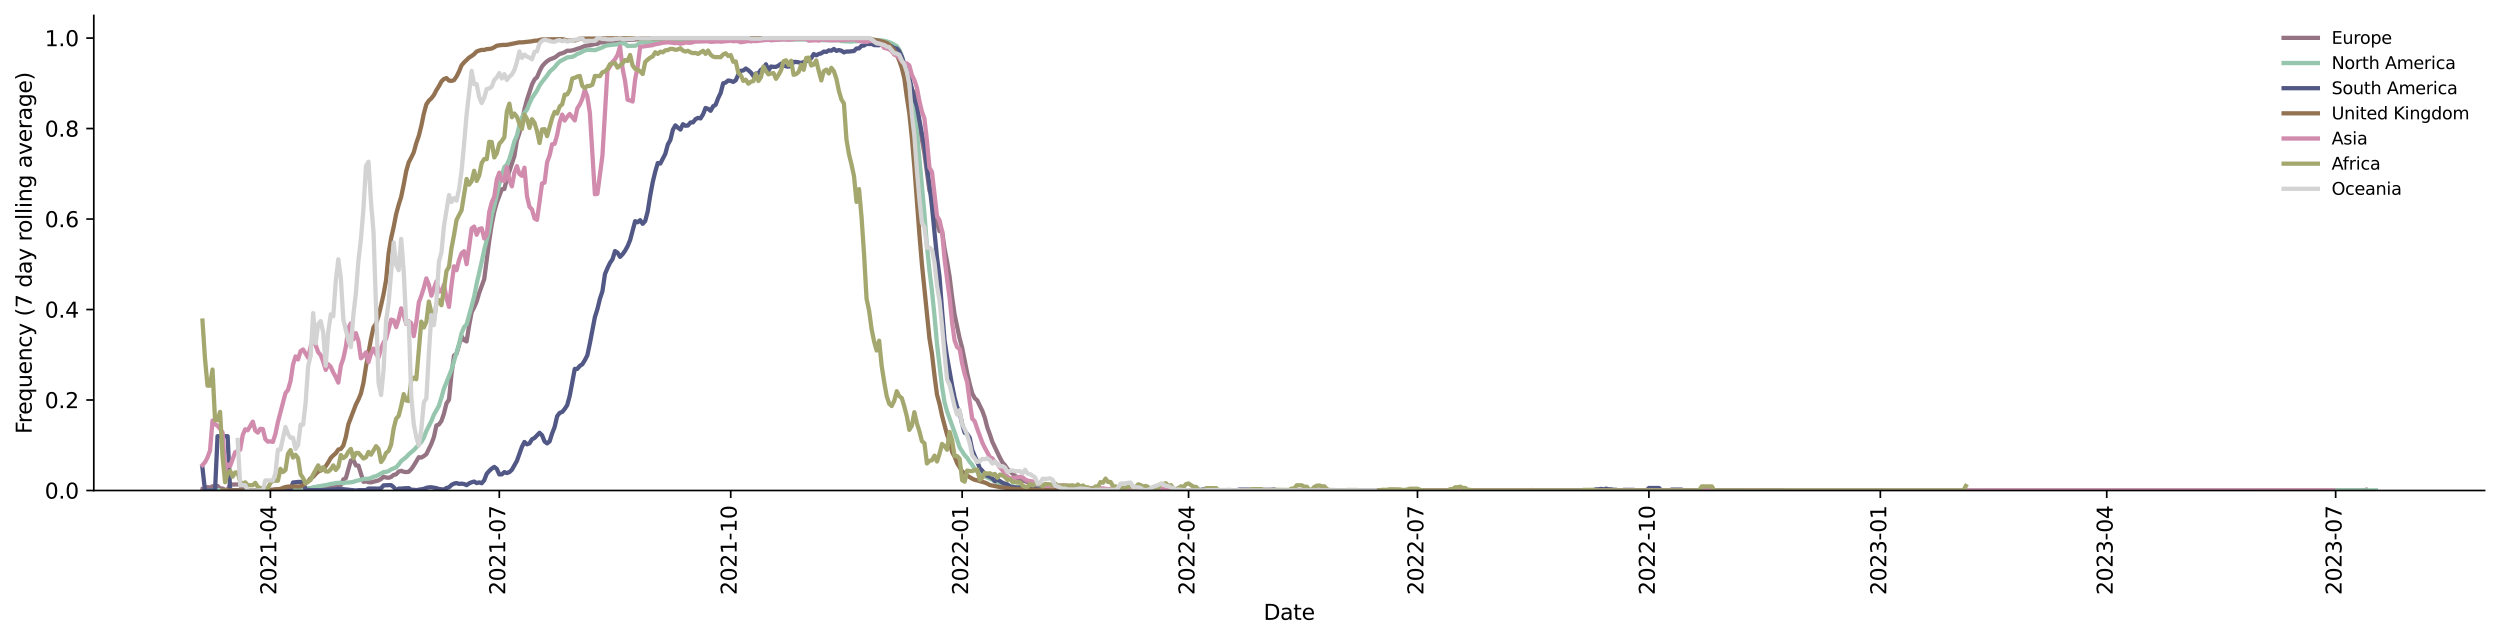 <?xml version="1.0" encoding="utf-8" standalone="no"?>
<!DOCTYPE svg PUBLIC "-//W3C//DTD SVG 1.1//EN"
  "http://www.w3.org/Graphics/SVG/1.1/DTD/svg11.dtd">
<svg xmlns:xlink="http://www.w3.org/1999/xlink" width="1166.981pt" height="298.621pt" viewBox="0 0 1166.981 298.621" xmlns="http://www.w3.org/2000/svg" version="1.1">
 <defs>
  <style type="text/css">*{stroke-linejoin: round; stroke-linecap: butt}</style>
 </defs>
 <g id="figure_1">
  <g id="patch_1">
   <path d="M 0 298.621 
L 1166.981 298.621 
L 1166.981 0 
L 0 0 
z
" style="fill: #ffffff"/>
  </g>
  <g id="axes_1">
   <g id="patch_2">
    <path d="M 43.781 228.96 
L 1159.781 228.96 
L 1159.781 7.2 
L 43.781 7.2 
z
" style="fill: #ffffff"/>
   </g>
   <g id="matplotlib.axis_1">
    <g id="xtick_1">
     <g id="line2d_1">
      <defs>
       <path id="mffe0d2c165" d="M 0 0 
L 0 3.5 
" style="stroke: #000000; stroke-width: 0.8"/>
      </defs>
      <g>
       <use xlink:href="#mffe0d2c165" x="126.213" y="228.96" style="stroke: #000000; stroke-width: 0.8"/>
      </g>
     </g>
     <g id="text_1">
      <!-- 2021-04 -->
      <g transform="translate(128.972 277.743)rotate(-90)scale(0.1 -0.1)">
       <defs>
        <path id="DejaVuSans-32" d="M 1228 531 
L 3431 531 
L 3431 0 
L 469 0 
L 469 531 
Q 828 903 1448 1529 
Q 2069 2156 2228 2338 
Q 2531 2678 2651 2914 
Q 2772 3150 2772 3378 
Q 2772 3750 2511 3984 
Q 2250 4219 1831 4219 
Q 1534 4219 1204 4116 
Q 875 4013 500 3803 
L 500 4441 
Q 881 4594 1212 4672 
Q 1544 4750 1819 4750 
Q 2544 4750 2975 4387 
Q 3406 4025 3406 3419 
Q 3406 3131 3298 2873 
Q 3191 2616 2906 2266 
Q 2828 2175 2409 1742 
Q 1991 1309 1228 531 
z
" transform="scale(0.016)"/>
        <path id="DejaVuSans-30" d="M 2034 4250 
Q 1547 4250 1301 3770 
Q 1056 3291 1056 2328 
Q 1056 1369 1301 889 
Q 1547 409 2034 409 
Q 2525 409 2770 889 
Q 3016 1369 3016 2328 
Q 3016 3291 2770 3770 
Q 2525 4250 2034 4250 
z
M 2034 4750 
Q 2819 4750 3233 4129 
Q 3647 3509 3647 2328 
Q 3647 1150 3233 529 
Q 2819 -91 2034 -91 
Q 1250 -91 836 529 
Q 422 1150 422 2328 
Q 422 3509 836 4129 
Q 1250 4750 2034 4750 
z
" transform="scale(0.016)"/>
        <path id="DejaVuSans-31" d="M 794 531 
L 1825 531 
L 1825 4091 
L 703 3866 
L 703 4441 
L 1819 4666 
L 2450 4666 
L 2450 531 
L 3481 531 
L 3481 0 
L 794 0 
L 794 531 
z
" transform="scale(0.016)"/>
        <path id="DejaVuSans-2d" d="M 313 2009 
L 1997 2009 
L 1997 1497 
L 313 1497 
L 313 2009 
z
" transform="scale(0.016)"/>
        <path id="DejaVuSans-34" d="M 2419 4116 
L 825 1625 
L 2419 1625 
L 2419 4116 
z
M 2253 4666 
L 3047 4666 
L 3047 1625 
L 3713 1625 
L 3713 1100 
L 3047 1100 
L 3047 0 
L 2419 0 
L 2419 1100 
L 313 1100 
L 313 1709 
L 2253 4666 
z
" transform="scale(0.016)"/>
       </defs>
       <use xlink:href="#DejaVuSans-32"/>
       <use xlink:href="#DejaVuSans-30" x="63.623"/>
       <use xlink:href="#DejaVuSans-32" x="127.246"/>
       <use xlink:href="#DejaVuSans-31" x="190.869"/>
       <use xlink:href="#DejaVuSans-2d" x="254.492"/>
       <use xlink:href="#DejaVuSans-30" x="290.576"/>
       <use xlink:href="#DejaVuSans-34" x="354.199"/>
      </g>
     </g>
    </g>
    <g id="xtick_2">
     <g id="line2d_2">
      <g>
       <use xlink:href="#mffe0d2c165" x="233.069" y="228.96" style="stroke: #000000; stroke-width: 0.8"/>
      </g>
     </g>
     <g id="text_2">
      <!-- 2021-07 -->
      <g transform="translate(235.829 277.743)rotate(-90)scale(0.1 -0.1)">
       <defs>
        <path id="DejaVuSans-37" d="M 525 4666 
L 3525 4666 
L 3525 4397 
L 1831 0 
L 1172 0 
L 2766 4134 
L 525 4134 
L 525 4666 
z
" transform="scale(0.016)"/>
       </defs>
       <use xlink:href="#DejaVuSans-32"/>
       <use xlink:href="#DejaVuSans-30" x="63.623"/>
       <use xlink:href="#DejaVuSans-32" x="127.246"/>
       <use xlink:href="#DejaVuSans-31" x="190.869"/>
       <use xlink:href="#DejaVuSans-2d" x="254.492"/>
       <use xlink:href="#DejaVuSans-30" x="290.576"/>
       <use xlink:href="#DejaVuSans-37" x="354.199"/>
      </g>
     </g>
    </g>
    <g id="xtick_3">
     <g id="line2d_3">
      <g>
       <use xlink:href="#mffe0d2c165" x="341.099" y="228.96" style="stroke: #000000; stroke-width: 0.8"/>
      </g>
     </g>
     <g id="text_3">
      <!-- 2021-10 -->
      <g transform="translate(343.859 277.743)rotate(-90)scale(0.1 -0.1)">
       <use xlink:href="#DejaVuSans-32"/>
       <use xlink:href="#DejaVuSans-30" x="63.623"/>
       <use xlink:href="#DejaVuSans-32" x="127.246"/>
       <use xlink:href="#DejaVuSans-31" x="190.869"/>
       <use xlink:href="#DejaVuSans-2d" x="254.492"/>
       <use xlink:href="#DejaVuSans-31" x="290.576"/>
       <use xlink:href="#DejaVuSans-30" x="354.199"/>
      </g>
     </g>
    </g>
    <g id="xtick_4">
     <g id="line2d_4">
      <g>
       <use xlink:href="#mffe0d2c165" x="449.13" y="228.96" style="stroke: #000000; stroke-width: 0.8"/>
      </g>
     </g>
     <g id="text_4">
      <!-- 2022-01 -->
      <g transform="translate(451.889 277.743)rotate(-90)scale(0.1 -0.1)">
       <use xlink:href="#DejaVuSans-32"/>
       <use xlink:href="#DejaVuSans-30" x="63.623"/>
       <use xlink:href="#DejaVuSans-32" x="127.246"/>
       <use xlink:href="#DejaVuSans-32" x="190.869"/>
       <use xlink:href="#DejaVuSans-2d" x="254.492"/>
       <use xlink:href="#DejaVuSans-30" x="290.576"/>
       <use xlink:href="#DejaVuSans-31" x="354.199"/>
      </g>
     </g>
    </g>
    <g id="xtick_5">
     <g id="line2d_5">
      <g>
       <use xlink:href="#mffe0d2c165" x="554.812" y="228.96" style="stroke: #000000; stroke-width: 0.8"/>
      </g>
     </g>
     <g id="text_5">
      <!-- 2022-04 -->
      <g transform="translate(557.571 277.743)rotate(-90)scale(0.1 -0.1)">
       <use xlink:href="#DejaVuSans-32"/>
       <use xlink:href="#DejaVuSans-30" x="63.623"/>
       <use xlink:href="#DejaVuSans-32" x="127.246"/>
       <use xlink:href="#DejaVuSans-32" x="190.869"/>
       <use xlink:href="#DejaVuSans-2d" x="254.492"/>
       <use xlink:href="#DejaVuSans-30" x="290.576"/>
       <use xlink:href="#DejaVuSans-34" x="354.199"/>
      </g>
     </g>
    </g>
    <g id="xtick_6">
     <g id="line2d_6">
      <g>
       <use xlink:href="#mffe0d2c165" x="661.668" y="228.96" style="stroke: #000000; stroke-width: 0.8"/>
      </g>
     </g>
     <g id="text_6">
      <!-- 2022-07 -->
      <g transform="translate(664.427 277.743)rotate(-90)scale(0.1 -0.1)">
       <use xlink:href="#DejaVuSans-32"/>
       <use xlink:href="#DejaVuSans-30" x="63.623"/>
       <use xlink:href="#DejaVuSans-32" x="127.246"/>
       <use xlink:href="#DejaVuSans-32" x="190.869"/>
       <use xlink:href="#DejaVuSans-2d" x="254.492"/>
       <use xlink:href="#DejaVuSans-30" x="290.576"/>
       <use xlink:href="#DejaVuSans-37" x="354.199"/>
      </g>
     </g>
    </g>
    <g id="xtick_7">
     <g id="line2d_7">
      <g>
       <use xlink:href="#mffe0d2c165" x="769.698" y="228.96" style="stroke: #000000; stroke-width: 0.8"/>
      </g>
     </g>
     <g id="text_7">
      <!-- 2022-10 -->
      <g transform="translate(772.457 277.743)rotate(-90)scale(0.1 -0.1)">
       <use xlink:href="#DejaVuSans-32"/>
       <use xlink:href="#DejaVuSans-30" x="63.623"/>
       <use xlink:href="#DejaVuSans-32" x="127.246"/>
       <use xlink:href="#DejaVuSans-32" x="190.869"/>
       <use xlink:href="#DejaVuSans-2d" x="254.492"/>
       <use xlink:href="#DejaVuSans-31" x="290.576"/>
       <use xlink:href="#DejaVuSans-30" x="354.199"/>
      </g>
     </g>
    </g>
    <g id="xtick_8">
     <g id="line2d_8">
      <g>
       <use xlink:href="#mffe0d2c165" x="877.728" y="228.96" style="stroke: #000000; stroke-width: 0.8"/>
      </g>
     </g>
     <g id="text_8">
      <!-- 2023-01 -->
      <g transform="translate(880.488 277.743)rotate(-90)scale(0.1 -0.1)">
       <defs>
        <path id="DejaVuSans-33" d="M 2597 2516 
Q 3050 2419 3304 2112 
Q 3559 1806 3559 1356 
Q 3559 666 3084 287 
Q 2609 -91 1734 -91 
Q 1441 -91 1130 -33 
Q 819 25 488 141 
L 488 750 
Q 750 597 1062 519 
Q 1375 441 1716 441 
Q 2309 441 2620 675 
Q 2931 909 2931 1356 
Q 2931 1769 2642 2001 
Q 2353 2234 1838 2234 
L 1294 2234 
L 1294 2753 
L 1863 2753 
Q 2328 2753 2575 2939 
Q 2822 3125 2822 3475 
Q 2822 3834 2567 4026 
Q 2313 4219 1838 4219 
Q 1578 4219 1281 4162 
Q 984 4106 628 3988 
L 628 4550 
Q 988 4650 1302 4700 
Q 1616 4750 1894 4750 
Q 2613 4750 3031 4423 
Q 3450 4097 3450 3541 
Q 3450 3153 3228 2886 
Q 3006 2619 2597 2516 
z
" transform="scale(0.016)"/>
       </defs>
       <use xlink:href="#DejaVuSans-32"/>
       <use xlink:href="#DejaVuSans-30" x="63.623"/>
       <use xlink:href="#DejaVuSans-32" x="127.246"/>
       <use xlink:href="#DejaVuSans-33" x="190.869"/>
       <use xlink:href="#DejaVuSans-2d" x="254.492"/>
       <use xlink:href="#DejaVuSans-30" x="290.576"/>
       <use xlink:href="#DejaVuSans-31" x="354.199"/>
      </g>
     </g>
    </g>
    <g id="xtick_9">
     <g id="line2d_9">
      <g>
       <use xlink:href="#mffe0d2c165" x="983.41" y="228.96" style="stroke: #000000; stroke-width: 0.8"/>
      </g>
     </g>
     <g id="text_9">
      <!-- 2023-04 -->
      <g transform="translate(986.169 277.743)rotate(-90)scale(0.1 -0.1)">
       <use xlink:href="#DejaVuSans-32"/>
       <use xlink:href="#DejaVuSans-30" x="63.623"/>
       <use xlink:href="#DejaVuSans-32" x="127.246"/>
       <use xlink:href="#DejaVuSans-33" x="190.869"/>
       <use xlink:href="#DejaVuSans-2d" x="254.492"/>
       <use xlink:href="#DejaVuSans-30" x="290.576"/>
       <use xlink:href="#DejaVuSans-34" x="354.199"/>
      </g>
     </g>
    </g>
    <g id="xtick_10">
     <g id="line2d_10">
      <g>
       <use xlink:href="#mffe0d2c165" x="1090.266" y="228.96" style="stroke: #000000; stroke-width: 0.8"/>
      </g>
     </g>
     <g id="text_10">
      <!-- 2023-07 -->
      <g transform="translate(1093.025 277.743)rotate(-90)scale(0.1 -0.1)">
       <use xlink:href="#DejaVuSans-32"/>
       <use xlink:href="#DejaVuSans-30" x="63.623"/>
       <use xlink:href="#DejaVuSans-32" x="127.246"/>
       <use xlink:href="#DejaVuSans-33" x="190.869"/>
       <use xlink:href="#DejaVuSans-2d" x="254.492"/>
       <use xlink:href="#DejaVuSans-30" x="290.576"/>
       <use xlink:href="#DejaVuSans-37" x="354.199"/>
      </g>
     </g>
    </g>
    <g id="text_11">
     <!-- Date -->
     <g transform="translate(589.83 289.341)scale(0.1 -0.1)">
      <defs>
       <path id="DejaVuSans-44" d="M 1259 4147 
L 1259 519 
L 2022 519 
Q 2988 519 3436 956 
Q 3884 1394 3884 2338 
Q 3884 3275 3436 3711 
Q 2988 4147 2022 4147 
L 1259 4147 
z
M 628 4666 
L 1925 4666 
Q 3281 4666 3915 4102 
Q 4550 3538 4550 2338 
Q 4550 1131 3912 565 
Q 3275 0 1925 0 
L 628 0 
L 628 4666 
z
" transform="scale(0.016)"/>
       <path id="DejaVuSans-61" d="M 2194 1759 
Q 1497 1759 1228 1600 
Q 959 1441 959 1056 
Q 959 750 1161 570 
Q 1363 391 1709 391 
Q 2188 391 2477 730 
Q 2766 1069 2766 1631 
L 2766 1759 
L 2194 1759 
z
M 3341 1997 
L 3341 0 
L 2766 0 
L 2766 531 
Q 2569 213 2275 61 
Q 1981 -91 1556 -91 
Q 1019 -91 701 211 
Q 384 513 384 1019 
Q 384 1609 779 1909 
Q 1175 2209 1959 2209 
L 2766 2209 
L 2766 2266 
Q 2766 2663 2505 2880 
Q 2244 3097 1772 3097 
Q 1472 3097 1187 3025 
Q 903 2953 641 2809 
L 641 3341 
Q 956 3463 1253 3523 
Q 1550 3584 1831 3584 
Q 2591 3584 2966 3190 
Q 3341 2797 3341 1997 
z
" transform="scale(0.016)"/>
       <path id="DejaVuSans-74" d="M 1172 4494 
L 1172 3500 
L 2356 3500 
L 2356 3053 
L 1172 3053 
L 1172 1153 
Q 1172 725 1289 603 
Q 1406 481 1766 481 
L 2356 481 
L 2356 0 
L 1766 0 
Q 1100 0 847 248 
Q 594 497 594 1153 
L 594 3053 
L 172 3053 
L 172 3500 
L 594 3500 
L 594 4494 
L 1172 4494 
z
" transform="scale(0.016)"/>
       <path id="DejaVuSans-65" d="M 3597 1894 
L 3597 1613 
L 953 1613 
Q 991 1019 1311 708 
Q 1631 397 2203 397 
Q 2534 397 2845 478 
Q 3156 559 3463 722 
L 3463 178 
Q 3153 47 2828 -22 
Q 2503 -91 2169 -91 
Q 1331 -91 842 396 
Q 353 884 353 1716 
Q 353 2575 817 3079 
Q 1281 3584 2069 3584 
Q 2775 3584 3186 3129 
Q 3597 2675 3597 1894 
z
M 3022 2063 
Q 3016 2534 2758 2815 
Q 2500 3097 2075 3097 
Q 1594 3097 1305 2825 
Q 1016 2553 972 2059 
L 3022 2063 
z
" transform="scale(0.016)"/>
      </defs>
      <use xlink:href="#DejaVuSans-44"/>
      <use xlink:href="#DejaVuSans-61" x="77.002"/>
      <use xlink:href="#DejaVuSans-74" x="138.281"/>
      <use xlink:href="#DejaVuSans-65" x="177.49"/>
     </g>
    </g>
   </g>
   <g id="matplotlib.axis_2">
    <g id="ytick_1">
     <g id="line2d_11">
      <defs>
       <path id="m85d430ab7d" d="M 0 0 
L -3.5 0 
" style="stroke: #000000; stroke-width: 0.8"/>
      </defs>
      <g>
       <use xlink:href="#m85d430ab7d" x="43.781" y="228.96" style="stroke: #000000; stroke-width: 0.8"/>
      </g>
     </g>
     <g id="text_12">
      <!-- 0.0 -->
      <g transform="translate(20.878 232.759)scale(0.1 -0.1)">
       <defs>
        <path id="DejaVuSans-2e" d="M 684 794 
L 1344 794 
L 1344 0 
L 684 0 
L 684 794 
z
" transform="scale(0.016)"/>
       </defs>
       <use xlink:href="#DejaVuSans-30"/>
       <use xlink:href="#DejaVuSans-2e" x="63.623"/>
       <use xlink:href="#DejaVuSans-30" x="95.41"/>
      </g>
     </g>
    </g>
    <g id="ytick_2">
     <g id="line2d_12">
      <g>
       <use xlink:href="#m85d430ab7d" x="43.781" y="186.72" style="stroke: #000000; stroke-width: 0.8"/>
      </g>
     </g>
     <g id="text_13">
      <!-- 0.2 -->
      <g transform="translate(20.878 190.519)scale(0.1 -0.1)">
       <use xlink:href="#DejaVuSans-30"/>
       <use xlink:href="#DejaVuSans-2e" x="63.623"/>
       <use xlink:href="#DejaVuSans-32" x="95.41"/>
      </g>
     </g>
    </g>
    <g id="ytick_3">
     <g id="line2d_13">
      <g>
       <use xlink:href="#m85d430ab7d" x="43.781" y="144.48" style="stroke: #000000; stroke-width: 0.8"/>
      </g>
     </g>
     <g id="text_14">
      <!-- 0.4 -->
      <g transform="translate(20.878 148.279)scale(0.1 -0.1)">
       <use xlink:href="#DejaVuSans-30"/>
       <use xlink:href="#DejaVuSans-2e" x="63.623"/>
       <use xlink:href="#DejaVuSans-34" x="95.41"/>
      </g>
     </g>
    </g>
    <g id="ytick_4">
     <g id="line2d_14">
      <g>
       <use xlink:href="#m85d430ab7d" x="43.781" y="102.24" style="stroke: #000000; stroke-width: 0.8"/>
      </g>
     </g>
     <g id="text_15">
      <!-- 0.6 -->
      <g transform="translate(20.878 106.039)scale(0.1 -0.1)">
       <defs>
        <path id="DejaVuSans-36" d="M 2113 2584 
Q 1688 2584 1439 2293 
Q 1191 2003 1191 1497 
Q 1191 994 1439 701 
Q 1688 409 2113 409 
Q 2538 409 2786 701 
Q 3034 994 3034 1497 
Q 3034 2003 2786 2293 
Q 2538 2584 2113 2584 
z
M 3366 4563 
L 3366 3988 
Q 3128 4100 2886 4159 
Q 2644 4219 2406 4219 
Q 1781 4219 1451 3797 
Q 1122 3375 1075 2522 
Q 1259 2794 1537 2939 
Q 1816 3084 2150 3084 
Q 2853 3084 3261 2657 
Q 3669 2231 3669 1497 
Q 3669 778 3244 343 
Q 2819 -91 2113 -91 
Q 1303 -91 875 529 
Q 447 1150 447 2328 
Q 447 3434 972 4092 
Q 1497 4750 2381 4750 
Q 2619 4750 2861 4703 
Q 3103 4656 3366 4563 
z
" transform="scale(0.016)"/>
       </defs>
       <use xlink:href="#DejaVuSans-30"/>
       <use xlink:href="#DejaVuSans-2e" x="63.623"/>
       <use xlink:href="#DejaVuSans-36" x="95.41"/>
      </g>
     </g>
    </g>
    <g id="ytick_5">
     <g id="line2d_15">
      <g>
       <use xlink:href="#m85d430ab7d" x="43.781" y="60" style="stroke: #000000; stroke-width: 0.8"/>
      </g>
     </g>
     <g id="text_16">
      <!-- 0.8 -->
      <g transform="translate(20.878 63.799)scale(0.1 -0.1)">
       <defs>
        <path id="DejaVuSans-38" d="M 2034 2216 
Q 1584 2216 1326 1975 
Q 1069 1734 1069 1313 
Q 1069 891 1326 650 
Q 1584 409 2034 409 
Q 2484 409 2743 651 
Q 3003 894 3003 1313 
Q 3003 1734 2745 1975 
Q 2488 2216 2034 2216 
z
M 1403 2484 
Q 997 2584 770 2862 
Q 544 3141 544 3541 
Q 544 4100 942 4425 
Q 1341 4750 2034 4750 
Q 2731 4750 3128 4425 
Q 3525 4100 3525 3541 
Q 3525 3141 3298 2862 
Q 3072 2584 2669 2484 
Q 3125 2378 3379 2068 
Q 3634 1759 3634 1313 
Q 3634 634 3220 271 
Q 2806 -91 2034 -91 
Q 1263 -91 848 271 
Q 434 634 434 1313 
Q 434 1759 690 2068 
Q 947 2378 1403 2484 
z
M 1172 3481 
Q 1172 3119 1398 2916 
Q 1625 2713 2034 2713 
Q 2441 2713 2670 2916 
Q 2900 3119 2900 3481 
Q 2900 3844 2670 4047 
Q 2441 4250 2034 4250 
Q 1625 4250 1398 4047 
Q 1172 3844 1172 3481 
z
" transform="scale(0.016)"/>
       </defs>
       <use xlink:href="#DejaVuSans-30"/>
       <use xlink:href="#DejaVuSans-2e" x="63.623"/>
       <use xlink:href="#DejaVuSans-38" x="95.41"/>
      </g>
     </g>
    </g>
    <g id="ytick_6">
     <g id="line2d_16">
      <g>
       <use xlink:href="#m85d430ab7d" x="43.781" y="17.76" style="stroke: #000000; stroke-width: 0.8"/>
      </g>
     </g>
     <g id="text_17">
      <!-- 1.0 -->
      <g transform="translate(20.878 21.559)scale(0.1 -0.1)">
       <use xlink:href="#DejaVuSans-31"/>
       <use xlink:href="#DejaVuSans-2e" x="63.623"/>
       <use xlink:href="#DejaVuSans-30" x="95.41"/>
      </g>
     </g>
    </g>
    <g id="text_18">
     <!-- Frequency (7 day rolling average) -->
     <g transform="translate(14.798 202.529)rotate(-90)scale(0.1 -0.1)">
      <defs>
       <path id="DejaVuSans-46" d="M 628 4666 
L 3309 4666 
L 3309 4134 
L 1259 4134 
L 1259 2759 
L 3109 2759 
L 3109 2228 
L 1259 2228 
L 1259 0 
L 628 0 
L 628 4666 
z
" transform="scale(0.016)"/>
       <path id="DejaVuSans-72" d="M 2631 2963 
Q 2534 3019 2420 3045 
Q 2306 3072 2169 3072 
Q 1681 3072 1420 2755 
Q 1159 2438 1159 1844 
L 1159 0 
L 581 0 
L 581 3500 
L 1159 3500 
L 1159 2956 
Q 1341 3275 1631 3429 
Q 1922 3584 2338 3584 
Q 2397 3584 2469 3576 
Q 2541 3569 2628 3553 
L 2631 2963 
z
" transform="scale(0.016)"/>
       <path id="DejaVuSans-71" d="M 947 1747 
Q 947 1113 1208 752 
Q 1469 391 1925 391 
Q 2381 391 2643 752 
Q 2906 1113 2906 1747 
Q 2906 2381 2643 2742 
Q 2381 3103 1925 3103 
Q 1469 3103 1208 2742 
Q 947 2381 947 1747 
z
M 2906 525 
Q 2725 213 2448 61 
Q 2172 -91 1784 -91 
Q 1150 -91 751 415 
Q 353 922 353 1747 
Q 353 2572 751 3078 
Q 1150 3584 1784 3584 
Q 2172 3584 2448 3432 
Q 2725 3281 2906 2969 
L 2906 3500 
L 3481 3500 
L 3481 -1331 
L 2906 -1331 
L 2906 525 
z
" transform="scale(0.016)"/>
       <path id="DejaVuSans-75" d="M 544 1381 
L 544 3500 
L 1119 3500 
L 1119 1403 
Q 1119 906 1312 657 
Q 1506 409 1894 409 
Q 2359 409 2629 706 
Q 2900 1003 2900 1516 
L 2900 3500 
L 3475 3500 
L 3475 0 
L 2900 0 
L 2900 538 
Q 2691 219 2414 64 
Q 2138 -91 1772 -91 
Q 1169 -91 856 284 
Q 544 659 544 1381 
z
M 1991 3584 
L 1991 3584 
z
" transform="scale(0.016)"/>
       <path id="DejaVuSans-6e" d="M 3513 2113 
L 3513 0 
L 2938 0 
L 2938 2094 
Q 2938 2591 2744 2837 
Q 2550 3084 2163 3084 
Q 1697 3084 1428 2787 
Q 1159 2491 1159 1978 
L 1159 0 
L 581 0 
L 581 3500 
L 1159 3500 
L 1159 2956 
Q 1366 3272 1645 3428 
Q 1925 3584 2291 3584 
Q 2894 3584 3203 3211 
Q 3513 2838 3513 2113 
z
" transform="scale(0.016)"/>
       <path id="DejaVuSans-63" d="M 3122 3366 
L 3122 2828 
Q 2878 2963 2633 3030 
Q 2388 3097 2138 3097 
Q 1578 3097 1268 2742 
Q 959 2388 959 1747 
Q 959 1106 1268 751 
Q 1578 397 2138 397 
Q 2388 397 2633 464 
Q 2878 531 3122 666 
L 3122 134 
Q 2881 22 2623 -34 
Q 2366 -91 2075 -91 
Q 1284 -91 818 406 
Q 353 903 353 1747 
Q 353 2603 823 3093 
Q 1294 3584 2113 3584 
Q 2378 3584 2631 3529 
Q 2884 3475 3122 3366 
z
" transform="scale(0.016)"/>
       <path id="DejaVuSans-79" d="M 2059 -325 
Q 1816 -950 1584 -1140 
Q 1353 -1331 966 -1331 
L 506 -1331 
L 506 -850 
L 844 -850 
Q 1081 -850 1212 -737 
Q 1344 -625 1503 -206 
L 1606 56 
L 191 3500 
L 800 3500 
L 1894 763 
L 2988 3500 
L 3597 3500 
L 2059 -325 
z
" transform="scale(0.016)"/>
       <path id="DejaVuSans-20" transform="scale(0.016)"/>
       <path id="DejaVuSans-28" d="M 1984 4856 
Q 1566 4138 1362 3434 
Q 1159 2731 1159 2009 
Q 1159 1288 1364 580 
Q 1569 -128 1984 -844 
L 1484 -844 
Q 1016 -109 783 600 
Q 550 1309 550 2009 
Q 550 2706 781 3412 
Q 1013 4119 1484 4856 
L 1984 4856 
z
" transform="scale(0.016)"/>
       <path id="DejaVuSans-64" d="M 2906 2969 
L 2906 4863 
L 3481 4863 
L 3481 0 
L 2906 0 
L 2906 525 
Q 2725 213 2448 61 
Q 2172 -91 1784 -91 
Q 1150 -91 751 415 
Q 353 922 353 1747 
Q 353 2572 751 3078 
Q 1150 3584 1784 3584 
Q 2172 3584 2448 3432 
Q 2725 3281 2906 2969 
z
M 947 1747 
Q 947 1113 1208 752 
Q 1469 391 1925 391 
Q 2381 391 2643 752 
Q 2906 1113 2906 1747 
Q 2906 2381 2643 2742 
Q 2381 3103 1925 3103 
Q 1469 3103 1208 2742 
Q 947 2381 947 1747 
z
" transform="scale(0.016)"/>
       <path id="DejaVuSans-6f" d="M 1959 3097 
Q 1497 3097 1228 2736 
Q 959 2375 959 1747 
Q 959 1119 1226 758 
Q 1494 397 1959 397 
Q 2419 397 2687 759 
Q 2956 1122 2956 1747 
Q 2956 2369 2687 2733 
Q 2419 3097 1959 3097 
z
M 1959 3584 
Q 2709 3584 3137 3096 
Q 3566 2609 3566 1747 
Q 3566 888 3137 398 
Q 2709 -91 1959 -91 
Q 1206 -91 779 398 
Q 353 888 353 1747 
Q 353 2609 779 3096 
Q 1206 3584 1959 3584 
z
" transform="scale(0.016)"/>
       <path id="DejaVuSans-6c" d="M 603 4863 
L 1178 4863 
L 1178 0 
L 603 0 
L 603 4863 
z
" transform="scale(0.016)"/>
       <path id="DejaVuSans-69" d="M 603 3500 
L 1178 3500 
L 1178 0 
L 603 0 
L 603 3500 
z
M 603 4863 
L 1178 4863 
L 1178 4134 
L 603 4134 
L 603 4863 
z
" transform="scale(0.016)"/>
       <path id="DejaVuSans-67" d="M 2906 1791 
Q 2906 2416 2648 2759 
Q 2391 3103 1925 3103 
Q 1463 3103 1205 2759 
Q 947 2416 947 1791 
Q 947 1169 1205 825 
Q 1463 481 1925 481 
Q 2391 481 2648 825 
Q 2906 1169 2906 1791 
z
M 3481 434 
Q 3481 -459 3084 -895 
Q 2688 -1331 1869 -1331 
Q 1566 -1331 1297 -1286 
Q 1028 -1241 775 -1147 
L 775 -588 
Q 1028 -725 1275 -790 
Q 1522 -856 1778 -856 
Q 2344 -856 2625 -561 
Q 2906 -266 2906 331 
L 2906 616 
Q 2728 306 2450 153 
Q 2172 0 1784 0 
Q 1141 0 747 490 
Q 353 981 353 1791 
Q 353 2603 747 3093 
Q 1141 3584 1784 3584 
Q 2172 3584 2450 3431 
Q 2728 3278 2906 2969 
L 2906 3500 
L 3481 3500 
L 3481 434 
z
" transform="scale(0.016)"/>
       <path id="DejaVuSans-76" d="M 191 3500 
L 800 3500 
L 1894 563 
L 2988 3500 
L 3597 3500 
L 2284 0 
L 1503 0 
L 191 3500 
z
" transform="scale(0.016)"/>
       <path id="DejaVuSans-29" d="M 513 4856 
L 1013 4856 
Q 1481 4119 1714 3412 
Q 1947 2706 1947 2009 
Q 1947 1309 1714 600 
Q 1481 -109 1013 -844 
L 513 -844 
Q 928 -128 1133 580 
Q 1338 1288 1338 2009 
Q 1338 2731 1133 3434 
Q 928 4138 513 4856 
z
" transform="scale(0.016)"/>
      </defs>
      <use xlink:href="#DejaVuSans-46"/>
      <use xlink:href="#DejaVuSans-72" x="50.27"/>
      <use xlink:href="#DejaVuSans-65" x="89.133"/>
      <use xlink:href="#DejaVuSans-71" x="150.656"/>
      <use xlink:href="#DejaVuSans-75" x="214.133"/>
      <use xlink:href="#DejaVuSans-65" x="277.512"/>
      <use xlink:href="#DejaVuSans-6e" x="339.035"/>
      <use xlink:href="#DejaVuSans-63" x="402.414"/>
      <use xlink:href="#DejaVuSans-79" x="457.395"/>
      <use xlink:href="#DejaVuSans-20" x="516.574"/>
      <use xlink:href="#DejaVuSans-28" x="548.361"/>
      <use xlink:href="#DejaVuSans-37" x="587.375"/>
      <use xlink:href="#DejaVuSans-20" x="650.998"/>
      <use xlink:href="#DejaVuSans-64" x="682.785"/>
      <use xlink:href="#DejaVuSans-61" x="746.262"/>
      <use xlink:href="#DejaVuSans-79" x="807.541"/>
      <use xlink:href="#DejaVuSans-20" x="866.721"/>
      <use xlink:href="#DejaVuSans-72" x="898.508"/>
      <use xlink:href="#DejaVuSans-6f" x="937.371"/>
      <use xlink:href="#DejaVuSans-6c" x="998.553"/>
      <use xlink:href="#DejaVuSans-6c" x="1026.336"/>
      <use xlink:href="#DejaVuSans-69" x="1054.119"/>
      <use xlink:href="#DejaVuSans-6e" x="1081.902"/>
      <use xlink:href="#DejaVuSans-67" x="1145.281"/>
      <use xlink:href="#DejaVuSans-20" x="1208.758"/>
      <use xlink:href="#DejaVuSans-61" x="1240.545"/>
      <use xlink:href="#DejaVuSans-76" x="1301.824"/>
      <use xlink:href="#DejaVuSans-65" x="1361.004"/>
      <use xlink:href="#DejaVuSans-72" x="1422.527"/>
      <use xlink:href="#DejaVuSans-61" x="1463.641"/>
      <use xlink:href="#DejaVuSans-67" x="1524.92"/>
      <use xlink:href="#DejaVuSans-65" x="1588.396"/>
      <use xlink:href="#DejaVuSans-29" x="1649.92"/>
     </g>
    </g>
   </g>
   <g id="line2d_17">
    <path d="M 94.509 228.374 
L 95.683 228.669 
L 96.857 227.389 
L 98.031 227.632 
L 99.205 226.996 
L 100.38 226.996 
L 101.554 226.849 
L 102.728 227.991 
L 103.902 228.039 
L 105.077 228.675 
L 106.251 228.675 
L 107.425 226.047 
L 108.599 226.171 
L 112.122 226.124 
L 113.296 228.899 
L 117.993 228.861 
L 120.342 228.743 
L 123.865 228.65 
L 126.213 228.72 
L 130.91 228.43 
L 133.259 228.525 
L 134.433 228.621 
L 135.607 228.434 
L 136.781 228.44 
L 137.955 228.169 
L 140.304 228.142 
L 141.478 228.34 
L 142.652 228.315 
L 143.827 228.59 
L 148.524 228.095 
L 150.872 227.698 
L 152.046 227.644 
L 153.221 227.319 
L 154.395 226.857 
L 156.743 226.886 
L 157.918 226.46 
L 159.092 226.496 
L 160.266 223.793 
L 161.44 223.184 
L 163.789 214.935 
L 164.963 214.71 
L 166.137 217.247 
L 167.312 217.344 
L 169.66 224.886 
L 170.834 224.721 
L 172.009 225.058 
L 173.183 225.169 
L 176.705 224.252 
L 177.88 223.562 
L 179.054 222.524 
L 180.228 222.911 
L 181.402 223.023 
L 182.577 222.657 
L 183.751 221.664 
L 184.925 221.395 
L 186.099 220.116 
L 187.274 219.783 
L 188.448 220.219 
L 189.622 220.378 
L 190.796 220.201 
L 191.971 219.026 
L 193.145 217.315 
L 195.493 213.416 
L 196.668 213.574 
L 197.842 212.902 
L 199.016 211.994 
L 201.365 207.175 
L 202.539 204.005 
L 203.713 198.634 
L 204.887 198.115 
L 206.062 196.493 
L 207.236 193.036 
L 208.41 188.283 
L 209.584 186.55 
L 210.759 174.629 
L 211.933 165.953 
L 213.107 165.086 
L 215.455 156.9 
L 216.63 158.812 
L 217.804 159.364 
L 218.978 152.02 
L 220.152 145.697 
L 221.327 143.449 
L 222.501 140.777 
L 223.675 136.773 
L 226.024 130.308 
L 228.372 112.35 
L 229.546 104.732 
L 230.721 98.799 
L 231.895 94.569 
L 234.243 88.335 
L 235.418 88.216 
L 236.592 83.49 
L 240.115 72.823 
L 241.289 65.553 
L 242.463 62.099 
L 243.637 56.813 
L 244.812 51.013 
L 245.986 46.566 
L 248.334 39.444 
L 249.509 37.12 
L 250.683 36.05 
L 251.857 33.296 
L 253.031 30.983 
L 254.205 29.64 
L 255.38 28.558 
L 256.554 27.788 
L 258.902 26.874 
L 261.251 25.139 
L 262.425 24.86 
L 263.599 24.392 
L 264.774 23.657 
L 265.948 23.721 
L 267.122 23.524 
L 268.296 23.204 
L 269.471 22.756 
L 270.645 22.467 
L 272.993 21.452 
L 275.342 21.131 
L 277.69 20.58 
L 278.865 20.486 
L 280.039 19.848 
L 283.562 19.597 
L 290.607 18.501 
L 291.781 18.713 
L 296.478 18.5 
L 297.652 18.298 
L 308.221 18.395 
L 310.569 18.163 
L 312.918 18.035 
L 325.834 17.951 
L 328.183 18.033 
L 331.705 18.141 
L 334.054 18.038 
L 336.402 17.984 
L 339.925 17.992 
L 342.274 17.982 
L 348.145 17.913 
L 351.668 18.033 
L 355.19 18.061 
L 356.365 17.973 
L 357.539 18.258 
L 358.713 18.382 
L 361.062 18.331 
L 362.236 18.338 
L 364.584 17.852 
L 370.455 17.943 
L 375.152 17.888 
L 382.198 17.947 
L 385.721 17.935 
L 392.766 17.964 
L 393.94 18.222 
L 398.637 18.242 
L 399.812 18.009 
L 403.334 18.216 
L 405.683 18.462 
L 406.857 19.029 
L 408.031 19.411 
L 409.205 19.95 
L 410.38 20.216 
L 413.902 21.956 
L 415.077 22.932 
L 417.425 24.402 
L 418.599 24.626 
L 419.774 26.496 
L 420.948 28.948 
L 422.122 31.661 
L 423.296 34.046 
L 425.645 41.51 
L 426.819 43.47 
L 427.993 49.957 
L 429.168 58.376 
L 431.516 71.73 
L 433.865 88.975 
L 435.039 91.653 
L 437.387 104.263 
L 438.562 107.917 
L 439.736 107.837 
L 440.91 116.025 
L 442.084 122.06 
L 443.259 129.17 
L 444.433 138.693 
L 445.607 146.866 
L 447.955 158 
L 449.13 162.377 
L 451.478 174.204 
L 452.652 179.255 
L 453.827 183.658 
L 455.001 185.858 
L 456.175 186.904 
L 458.524 191.751 
L 459.698 194.96 
L 460.872 199.528 
L 462.046 202.711 
L 463.221 206.244 
L 466.743 213.681 
L 467.918 215.825 
L 469.092 217.128 
L 470.266 218.908 
L 472.615 221.054 
L 473.789 221.978 
L 474.963 223.224 
L 476.137 223.87 
L 480.834 225.422 
L 483.183 226.498 
L 484.357 226.876 
L 485.531 226.941 
L 486.705 227.229 
L 487.88 227.351 
L 490.228 227.399 
L 491.402 227.746 
L 494.925 228.037 
L 496.099 228.15 
L 499.622 228.136 
L 507.842 228.651 
L 518.41 228.746 
L 519.584 228.857 
L 526.63 228.874 
L 533.675 228.871 
L 545.418 228.907 
L 560.683 228.866 
L 563.031 228.926 
L 566.554 228.89 
L 584.168 228.934 
L 597.084 228.936 
L 600.607 228.844 
L 604.13 228.895 
L 608.827 228.936 
L 624.092 228.905 
L 629.963 228.913 
L 1103.183 228.96 
L 1104.357 228.647 
L 1104.357 228.647 
" clip-path="url(#p6d46d7bd0c)" style="fill: none; stroke: #947383; stroke-width: 2; stroke-linecap: square"/>
   </g>
   <g id="line2d_18">
    <path d="M 95.683 228.541 
L 96.857 228.914 
L 100.38 228.884 
L 101.554 228.777 
L 122.69 228.838 
L 128.562 228.736 
L 130.91 228.711 
L 135.607 228.573 
L 136.781 228.509 
L 137.955 228.274 
L 142.652 227.91 
L 143.827 227.926 
L 145.001 227.785 
L 146.175 227.444 
L 153.221 226.232 
L 154.395 225.888 
L 155.569 225.733 
L 156.743 225.459 
L 159.092 225.322 
L 160.266 225.576 
L 161.44 225.306 
L 163.789 225.133 
L 164.963 224.925 
L 166.137 224.5 
L 168.486 223.986 
L 169.66 223.576 
L 172.009 223.456 
L 173.183 223.138 
L 174.357 222.535 
L 175.531 222.289 
L 179.054 220.351 
L 180.228 220.251 
L 181.402 219.89 
L 182.577 219.099 
L 184.925 218.158 
L 186.099 216.809 
L 187.274 215.231 
L 189.622 213.358 
L 190.796 212.095 
L 193.145 210.093 
L 196.668 206.263 
L 197.842 204.307 
L 199.016 201.183 
L 201.365 196.538 
L 202.539 193.637 
L 204.887 189.394 
L 206.062 185.58 
L 207.236 181.38 
L 210.759 172.581 
L 214.281 160.589 
L 215.455 155.552 
L 216.63 152.696 
L 217.804 151.448 
L 220.152 142.872 
L 221.327 138.444 
L 222.501 132.46 
L 224.849 122.2 
L 226.024 116.637 
L 228.372 107.399 
L 229.546 100.438 
L 230.721 95.959 
L 233.069 86.003 
L 235.418 77.973 
L 236.592 76.897 
L 237.766 74.292 
L 238.94 70.361 
L 240.115 65.934 
L 241.289 63.313 
L 242.463 58.372 
L 243.637 54.817 
L 244.812 52.691 
L 245.986 51.139 
L 247.16 48.279 
L 248.334 45.751 
L 250.683 42.261 
L 251.857 39.902 
L 253.031 38.245 
L 255.38 35.271 
L 256.554 33.511 
L 258.902 31.365 
L 260.077 29.882 
L 261.251 28.708 
L 264.774 26.823 
L 267.122 26.534 
L 268.296 25.974 
L 269.471 25.183 
L 270.645 24.784 
L 272.993 23.558 
L 274.168 23.247 
L 276.516 23.329 
L 277.69 23.432 
L 280.039 22.552 
L 281.213 22.133 
L 282.387 21.462 
L 283.562 21.16 
L 288.259 20.672 
L 289.433 20.327 
L 290.607 20.242 
L 291.781 20.379 
L 292.955 21.48 
L 295.304 21.383 
L 296.478 21.364 
L 297.652 20.875 
L 298.827 19.702 
L 300.001 19.749 
L 302.349 19.465 
L 303.524 19.524 
L 305.872 19.136 
L 307.046 19.233 
L 308.221 19.05 
L 310.569 19.114 
L 311.743 19.324 
L 314.092 19.449 
L 319.963 18.789 
L 321.137 19.163 
L 325.834 19.123 
L 327.009 18.704 
L 329.357 18.757 
L 330.531 18.518 
L 334.054 18.406 
L 336.402 18.256 
L 341.099 18.35 
L 342.274 18.657 
L 345.796 18.793 
L 346.971 18.761 
L 348.145 18.48 
L 352.842 18.296 
L 356.365 18.311 
L 359.887 18.669 
L 362.236 18.598 
L 365.759 18.301 
L 366.933 18.296 
L 369.281 18.464 
L 371.63 18.449 
L 375.152 18.459 
L 378.675 18.562 
L 381.024 18.432 
L 383.372 18.769 
L 391.592 18.825 
L 392.766 19.181 
L 397.463 19.424 
L 398.637 19.227 
L 399.812 19.257 
L 403.334 18.894 
L 404.509 18.694 
L 406.857 18.647 
L 409.205 18.633 
L 412.728 19.039 
L 413.902 19.338 
L 416.251 20.167 
L 418.599 21.521 
L 419.774 23.176 
L 420.948 26.161 
L 422.122 29.939 
L 423.296 34.372 
L 426.819 51.739 
L 427.993 61.287 
L 431.516 99.775 
L 432.69 114.869 
L 433.865 126.3 
L 435.039 135.837 
L 436.213 147.565 
L 437.387 160.578 
L 439.736 180.441 
L 440.91 187.8 
L 442.084 192.031 
L 445.607 201.843 
L 447.955 208.856 
L 450.304 212.488 
L 451.478 213.742 
L 452.652 215.592 
L 453.827 216.926 
L 455.001 219.005 
L 456.175 220.236 
L 457.349 221.302 
L 459.698 222.216 
L 460.872 222.894 
L 464.395 224.573 
L 465.569 225.228 
L 471.44 226.804 
L 473.789 227.203 
L 476.137 227.291 
L 482.009 228.038 
L 484.357 228.185 
L 485.531 228.036 
L 487.88 228.147 
L 493.751 228.536 
L 497.274 228.618 
L 509.016 228.722 
L 513.713 228.691 
L 517.236 228.748 
L 530.152 228.741 
L 531.327 228.663 
L 539.546 228.841 
L 544.243 228.8 
L 563.031 228.919 
L 570.077 228.89 
L 611.175 228.849 
L 612.349 228.698 
L 622.918 228.747 
L 624.092 228.904 
L 638.183 228.96 
L 1109.054 228.892 
L 1109.054 228.892 
" clip-path="url(#p6d46d7bd0c)" style="fill: none; stroke: #96c6ad; stroke-width: 2; stroke-linecap: square"/>
   </g>
   <g id="line2d_19">
    <path d="M 94.509 218.4 
L 95.683 228.96 
L 100.38 228.96 
L 101.554 203.616 
L 106.251 203.616 
L 107.425 228.96 
L 130.91 228.96 
L 132.084 228.841 
L 134.433 228.841 
L 135.607 228.727 
L 136.781 225.229 
L 139.13 224.978 
L 140.304 224.978 
L 141.478 225.092 
L 142.652 228.59 
L 145.001 228.781 
L 152.046 228.796 
L 153.221 228.576 
L 154.395 228.576 
L 155.569 228.452 
L 156.743 228.467 
L 157.918 228.205 
L 159.092 228.365 
L 160.266 228.365 
L 166.137 228.96 
L 167.312 228.808 
L 170.834 228.808 
L 172.009 228.038 
L 176.705 228.072 
L 177.88 227.918 
L 179.054 226.566 
L 181.402 226.465 
L 182.577 226.465 
L 183.751 227.39 
L 184.925 228.86 
L 186.099 228.092 
L 187.274 228.092 
L 188.448 227.946 
L 190.796 227.858 
L 191.971 228.646 
L 193.145 228.646 
L 194.319 228.792 
L 197.842 228.206 
L 199.016 227.733 
L 200.19 227.493 
L 201.365 227.449 
L 203.713 227.862 
L 204.887 228.263 
L 207.236 228.539 
L 208.41 227.769 
L 209.584 227.473 
L 210.759 226.36 
L 211.933 225.744 
L 213.107 225.477 
L 214.281 225.886 
L 215.455 225.762 
L 216.63 225.944 
L 217.804 226.456 
L 218.978 225.633 
L 220.152 225.12 
L 221.327 224.799 
L 222.501 225.49 
L 223.675 225.162 
L 224.849 225.566 
L 226.024 224.197 
L 227.198 221.163 
L 228.372 219.803 
L 229.546 218.72 
L 230.721 217.959 
L 231.895 218.871 
L 233.069 221.459 
L 234.243 221.419 
L 235.418 220.376 
L 236.592 220.82 
L 237.766 220.38 
L 238.94 219.314 
L 241.289 215.129 
L 243.637 208.583 
L 244.812 206.306 
L 245.986 207.415 
L 247.16 206.954 
L 248.334 205.048 
L 249.509 204.438 
L 251.857 202.03 
L 253.031 203.191 
L 254.205 206.077 
L 255.38 206.966 
L 256.554 206.009 
L 257.728 202.329 
L 258.902 199.299 
L 260.077 194.279 
L 261.251 192.73 
L 262.425 192.294 
L 263.599 190.909 
L 264.774 189.094 
L 265.948 184.738 
L 268.296 172.214 
L 269.471 172.194 
L 270.645 170.806 
L 271.819 170.051 
L 272.993 168.143 
L 274.168 165.865 
L 275.342 160.302 
L 277.69 148.019 
L 278.865 144.291 
L 280.039 139.47 
L 281.213 135.925 
L 282.387 127.953 
L 283.562 125.163 
L 284.736 122.727 
L 285.91 121.021 
L 287.084 117.205 
L 288.259 117.944 
L 289.433 119.89 
L 290.607 118.699 
L 291.781 117.031 
L 292.955 114.924 
L 294.13 112.062 
L 296.478 103.25 
L 297.652 103.765 
L 298.827 102.775 
L 300.001 104.464 
L 301.175 103.174 
L 302.349 98.701 
L 303.524 91.224 
L 304.698 84.971 
L 305.872 80.114 
L 307.046 76.102 
L 308.221 76.345 
L 310.569 71.804 
L 311.743 67.429 
L 312.918 65.373 
L 314.092 60.58 
L 315.266 58.541 
L 316.44 59.595 
L 317.615 60.47 
L 318.789 57.982 
L 319.963 58.7 
L 321.137 58.579 
L 322.312 57.163 
L 323.486 57.122 
L 324.66 55.603 
L 325.834 55.045 
L 327.009 55.267 
L 328.183 53.352 
L 329.357 50.405 
L 330.531 50.8 
L 331.705 51.712 
L 332.88 49.615 
L 334.054 48.908 
L 335.228 45.831 
L 336.402 43.383 
L 337.577 38.886 
L 338.751 38.53 
L 339.925 37.569 
L 341.099 37.77 
L 342.274 38.242 
L 343.448 37.448 
L 344.622 34.847 
L 345.796 33.058 
L 346.971 32.884 
L 348.145 31.997 
L 349.319 32.807 
L 350.493 33.837 
L 351.668 35.496 
L 352.842 34.322 
L 354.016 34.273 
L 355.19 32.571 
L 356.365 31.824 
L 357.539 30.014 
L 358.713 32.847 
L 359.887 31.055 
L 361.062 31.228 
L 362.236 31.198 
L 363.41 30.647 
L 364.584 29.747 
L 365.759 30.453 
L 366.933 30.975 
L 368.107 31.138 
L 369.281 30.602 
L 370.455 28.921 
L 371.63 28.924 
L 372.804 29.094 
L 373.978 29.447 
L 376.327 28.474 
L 377.501 28.265 
L 378.675 27.156 
L 379.849 25.245 
L 381.024 25.814 
L 382.198 25.21 
L 383.372 24.888 
L 384.546 24.092 
L 385.721 24.237 
L 386.895 23.504 
L 388.069 23.668 
L 389.243 22.867 
L 390.418 23.746 
L 391.592 23.358 
L 392.766 23.69 
L 393.94 24.455 
L 395.115 24.058 
L 396.289 24.069 
L 398.637 23.798 
L 399.812 22.625 
L 400.986 22.593 
L 402.16 21.37 
L 403.334 21.262 
L 404.509 20.445 
L 405.683 20.556 
L 406.857 20.475 
L 408.031 21.044 
L 410.38 21.122 
L 411.554 20.631 
L 412.728 21.045 
L 413.902 20.915 
L 415.077 21.083 
L 416.251 21.698 
L 417.425 22.45 
L 418.599 22.647 
L 419.774 23.895 
L 420.948 26.417 
L 422.122 29.882 
L 423.296 31.221 
L 424.471 36.065 
L 425.645 41.621 
L 426.819 46.275 
L 427.993 49.67 
L 430.342 62.454 
L 431.516 67.837 
L 432.69 78.113 
L 433.865 86.106 
L 435.039 96.481 
L 437.387 120.187 
L 438.562 129.199 
L 439.736 144.816 
L 440.91 158.886 
L 442.084 166.627 
L 444.433 179.921 
L 445.607 185.635 
L 446.781 190.023 
L 447.955 192.543 
L 449.13 197.969 
L 450.304 202.018 
L 451.478 202.558 
L 452.652 204.334 
L 453.827 209.994 
L 455.001 212.884 
L 456.175 215.462 
L 457.349 218.525 
L 458.524 219.698 
L 459.698 221.343 
L 460.872 222.134 
L 462.046 222.597 
L 463.221 223.298 
L 464.395 224.623 
L 465.569 223.86 
L 467.918 225.306 
L 469.092 225.813 
L 470.266 226.085 
L 471.44 227.179 
L 474.963 227.658 
L 476.137 227.526 
L 478.486 227.904 
L 479.66 228.041 
L 483.183 228.21 
L 485.531 228.552 
L 486.705 228.541 
L 487.88 228.781 
L 489.054 228.615 
L 493.751 228.722 
L 494.925 228.889 
L 497.274 228.789 
L 499.622 228.86 
L 500.796 228.819 
L 503.145 228.919 
L 504.319 228.919 
L 505.493 228.485 
L 506.668 228.525 
L 507.842 228.322 
L 509.016 227.955 
L 510.19 227.955 
L 511.365 228.389 
L 512.539 228.389 
L 513.713 228.592 
L 514.887 228.96 
L 520.759 228.891 
L 524.281 228.662 
L 525.455 228.732 
L 530.152 228.446 
L 534.849 228.543 
L 536.024 228.67 
L 538.372 228.19 
L 539.546 228.48 
L 541.895 228.48 
L 543.069 228.307 
L 544.243 228.583 
L 546.592 228.583 
L 547.766 228.173 
L 548.94 228.55 
L 552.463 228.55 
L 553.637 228.96 
L 557.16 228.96 
L 558.334 228.66 
L 560.683 228.66 
L 561.857 228.451 
L 563.031 228.451 
L 564.205 228.751 
L 566.554 228.751 
L 567.728 228.96 
L 577.122 228.96 
L 578.296 228.55 
L 582.993 228.55 
L 584.168 228.754 
L 588.865 228.754 
L 590.039 228.635 
L 593.562 228.635 
L 594.736 228.504 
L 595.91 228.829 
L 599.433 228.829 
L 600.607 228.96 
L 612.349 228.96 
L 613.524 228.729 
L 618.221 228.729 
L 619.395 228.96 
L 741.516 228.96 
L 742.69 228.749 
L 743.865 228.749 
L 745.039 228.411 
L 746.213 228.411 
L 747.387 228.208 
L 748.562 228.419 
L 749.736 228.094 
L 750.91 228.432 
L 752.084 228.432 
L 753.259 228.635 
L 754.433 228.635 
L 755.607 228.96 
L 756.781 228.96 
L 757.955 228.665 
L 762.652 228.665 
L 763.827 228.96 
L 768.524 228.96 
L 769.698 227.787 
L 774.395 227.787 
L 775.569 228.96 
L 779.092 228.96 
L 780.266 228.55 
L 784.963 228.55 
L 786.137 228.96 
L 831.933 228.892 
L 831.933 228.892 
" clip-path="url(#p6d46d7bd0c)" style="fill: none; stroke: #525886; stroke-width: 2; stroke-linecap: square"/>
   </g>
   <g id="line2d_20">
    <path d="M 103.902 228.909 
L 108.599 228.96 
L 113.296 228.902 
L 123.865 228.818 
L 126.213 228.703 
L 127.387 228.643 
L 128.562 228.441 
L 130.91 228.226 
L 132.084 227.711 
L 133.259 227.352 
L 134.433 227.145 
L 137.955 227.036 
L 139.13 227.1 
L 140.304 227.041 
L 141.478 226.45 
L 143.827 224.708 
L 145.001 223.257 
L 146.175 222.598 
L 147.349 221.237 
L 148.524 220.161 
L 150.872 219.074 
L 152.046 217.614 
L 153.221 215.854 
L 154.395 213.748 
L 155.569 212.565 
L 156.743 211.578 
L 157.918 209.842 
L 159.092 209.556 
L 160.266 207.991 
L 161.44 203.939 
L 162.615 198.077 
L 166.137 188.811 
L 167.312 186.481 
L 168.486 183.643 
L 169.66 178.692 
L 170.834 171.168 
L 173.183 158.168 
L 174.357 152.785 
L 175.531 151.069 
L 176.705 147.448 
L 177.88 142.603 
L 179.054 137.267 
L 180.228 130.704 
L 181.402 118.309 
L 182.577 111.176 
L 183.751 105.971 
L 184.925 99.904 
L 186.099 95.603 
L 187.274 91.861 
L 188.448 86.158 
L 189.622 79.865 
L 190.796 75.773 
L 191.971 73.548 
L 193.145 71.076 
L 194.319 66.792 
L 195.493 63.441 
L 196.668 58.754 
L 197.842 53.031 
L 199.016 48.721 
L 200.19 46.98 
L 201.365 45.884 
L 202.539 44.346 
L 203.713 42.076 
L 204.887 40.225 
L 206.062 38.009 
L 207.236 36.869 
L 208.41 36.454 
L 209.584 37.622 
L 210.759 37.765 
L 211.933 37.4 
L 213.107 35.698 
L 214.281 33.361 
L 215.455 30.502 
L 216.63 29.118 
L 218.978 26.869 
L 220.152 26.147 
L 221.327 25.266 
L 222.501 24.043 
L 223.675 23.597 
L 224.849 23.288 
L 226.024 23.314 
L 227.198 22.928 
L 228.372 22.843 
L 229.546 22.641 
L 230.721 22.076 
L 231.895 21.326 
L 234.243 21.003 
L 236.592 20.935 
L 242.463 19.765 
L 243.637 19.785 
L 248.334 19.276 
L 249.509 18.995 
L 250.683 18.96 
L 253.031 18.409 
L 262.425 18.282 
L 263.599 18.521 
L 264.774 18.967 
L 267.122 18.956 
L 268.296 18.879 
L 269.471 18.617 
L 270.645 18.053 
L 274.168 18 
L 276.516 18.009 
L 287.084 17.849 
L 297.652 17.94 
L 314.092 17.805 
L 319.963 17.81 
L 329.357 17.795 
L 334.054 17.877 
L 344.622 17.801 
L 403.334 17.881 
L 405.683 18.022 
L 406.857 18.213 
L 408.031 18.657 
L 409.205 18.771 
L 411.554 19.308 
L 413.902 20.011 
L 415.077 20.926 
L 417.425 23.452 
L 418.599 25.555 
L 419.774 28.302 
L 420.948 31.686 
L 422.122 36.512 
L 423.296 45.264 
L 424.471 52.966 
L 425.645 64.315 
L 426.819 78.083 
L 429.168 109.385 
L 430.342 123.289 
L 433.865 158.008 
L 435.039 165.18 
L 436.213 175.349 
L 437.387 184.239 
L 438.562 188.532 
L 439.736 194.061 
L 442.084 202.93 
L 443.259 206.138 
L 444.433 210.976 
L 445.607 213.205 
L 446.781 216.213 
L 449.13 220.056 
L 450.304 220.946 
L 451.478 222.008 
L 453.827 223.445 
L 455.001 223.981 
L 456.175 224.239 
L 458.524 224.944 
L 459.698 225.249 
L 460.872 225.743 
L 462.046 226.411 
L 466.743 227.365 
L 472.615 228.145 
L 474.963 228.299 
L 476.137 228.424 
L 477.312 228.387 
L 479.66 228.542 
L 482.009 228.504 
L 484.357 228.652 
L 494.925 228.875 
L 509.016 228.903 
L 524.281 228.946 
L 713.334 228.853 
L 714.509 228.797 
L 714.509 228.797 
" clip-path="url(#p6d46d7bd0c)" style="fill: none; stroke: #937252; stroke-width: 2; stroke-linecap: square"/>
   </g>
   <g id="line2d_21">
    <path d="M 94.509 217.115 
L 95.683 215.798 
L 96.857 213.541 
L 98.031 210.332 
L 99.205 196.323 
L 100.38 197.983 
L 101.554 198.829 
L 102.728 200.173 
L 103.902 201.884 
L 105.077 219.531 
L 106.251 216.816 
L 107.425 217.537 
L 109.774 211.125 
L 112.122 209.918 
L 113.296 203.108 
L 114.471 200.386 
L 115.645 200.852 
L 117.993 196.819 
L 119.168 200.992 
L 120.342 201.932 
L 121.516 200.153 
L 122.69 200.29 
L 123.865 205.018 
L 125.039 206.165 
L 126.213 206.036 
L 127.387 206.265 
L 128.562 202.569 
L 129.736 196.976 
L 133.259 183.506 
L 134.433 182.012 
L 135.607 177.941 
L 136.781 170.207 
L 137.955 166.377 
L 139.13 167.787 
L 140.304 163.904 
L 141.478 163.136 
L 143.827 166.977 
L 145.001 161.841 
L 146.175 157.964 
L 148.524 164.387 
L 149.698 165.732 
L 150.872 168.834 
L 152.046 172.684 
L 153.221 170.046 
L 154.395 171.216 
L 155.569 173.91 
L 156.743 175.969 
L 157.918 178.596 
L 159.092 170.734 
L 160.266 167.305 
L 161.44 161.854 
L 162.615 153.167 
L 163.789 150.91 
L 164.963 158.365 
L 166.137 155.53 
L 167.312 159.242 
L 168.486 167.251 
L 169.66 166.163 
L 170.834 164.46 
L 172.009 169.004 
L 173.183 164.987 
L 174.357 162.736 
L 175.531 165.154 
L 176.705 166.817 
L 177.88 162.648 
L 179.054 159.824 
L 180.228 158.165 
L 182.577 149.212 
L 183.751 149.506 
L 184.925 152.703 
L 186.099 149.071 
L 187.274 143.933 
L 188.448 147.08 
L 189.622 151.194 
L 190.796 149.956 
L 191.971 150.822 
L 193.145 156.904 
L 194.319 150.55 
L 195.493 141.206 
L 196.668 138.051 
L 197.842 134.328 
L 199.016 129.955 
L 200.19 132.864 
L 201.365 138.016 
L 203.713 131.396 
L 204.887 136.113 
L 206.062 136.017 
L 207.236 132.908 
L 208.41 139.002 
L 209.584 143.226 
L 210.759 133.07 
L 211.933 124.31 
L 213.107 126.125 
L 214.281 121.333 
L 215.455 118.211 
L 216.63 117.258 
L 217.804 123.312 
L 218.978 115.419 
L 220.152 106.667 
L 221.327 105.759 
L 222.501 109.58 
L 223.675 106.873 
L 224.849 106.568 
L 226.024 111.299 
L 227.198 109.532 
L 228.372 98.976 
L 229.546 94.459 
L 230.721 91.758 
L 231.895 83.806 
L 233.069 80.61 
L 234.243 84.215 
L 235.418 84.468 
L 236.592 78.016 
L 237.766 84.141 
L 238.94 86.986 
L 240.115 80.684 
L 241.289 77.568 
L 242.463 81.222 
L 243.637 82.069 
L 244.812 78.284 
L 245.986 91.552 
L 247.16 96.521 
L 248.334 97.766 
L 249.509 101.958 
L 250.683 102.629 
L 253.031 85.635 
L 254.205 85.232 
L 255.38 75.751 
L 256.554 72.534 
L 257.728 67.338 
L 258.902 67.125 
L 260.077 62.982 
L 261.251 57.005 
L 262.425 53.485 
L 263.599 56.289 
L 264.774 54.511 
L 265.948 53.207 
L 268.296 56.196 
L 269.471 50.597 
L 270.645 48.799 
L 271.819 46.125 
L 272.993 41.921 
L 274.168 45 
L 275.342 52.693 
L 277.69 90.681 
L 278.865 90.483 
L 281.213 72.58 
L 283.562 32.863 
L 284.736 31.073 
L 285.91 28.939 
L 287.084 27.681 
L 288.259 25.652 
L 289.433 21.777 
L 290.607 31.912 
L 291.781 37.898 
L 292.955 46.556 
L 294.13 46.87 
L 295.304 47.393 
L 296.478 37.068 
L 297.652 31.098 
L 298.827 21.868 
L 304.698 21.069 
L 305.872 20.629 
L 307.046 20.487 
L 309.395 19.968 
L 311.743 19.732 
L 314.092 20.002 
L 315.266 20.139 
L 316.44 20.05 
L 317.615 20.437 
L 319.963 19.882 
L 322.312 19.983 
L 324.66 19.399 
L 330.531 19.276 
L 331.705 19.558 
L 335.228 19.317 
L 336.402 19.474 
L 341.099 19.011 
L 342.274 19.258 
L 343.448 19.151 
L 344.622 19.233 
L 345.796 19.734 
L 349.319 19.129 
L 350.493 19.321 
L 351.668 19.07 
L 352.842 19.199 
L 357.539 18.652 
L 358.713 18.609 
L 359.887 18.796 
L 365.759 18.384 
L 368.107 18.585 
L 372.804 18.027 
L 376.327 18.164 
L 377.501 18.983 
L 381.024 18.786 
L 382.198 18.979 
L 383.372 18.353 
L 385.721 18.622 
L 388.069 18.803 
L 390.418 18.744 
L 391.592 18.665 
L 393.94 18.7 
L 398.637 18.362 
L 399.812 18.653 
L 400.986 19.136 
L 404.509 19.562 
L 405.683 19.174 
L 406.857 19.057 
L 411.554 20.839 
L 412.728 22.371 
L 415.077 22.909 
L 416.251 23.91 
L 417.425 25.515 
L 418.599 25.979 
L 419.774 27.011 
L 420.948 28.741 
L 422.122 29.513 
L 423.296 29.572 
L 424.471 30.566 
L 425.645 34.933 
L 426.819 37.422 
L 427.993 40.891 
L 429.168 47.156 
L 430.342 52.101 
L 431.516 55.361 
L 432.69 65.7 
L 433.865 78.226 
L 435.039 80.269 
L 437.387 100.858 
L 438.562 102.84 
L 439.736 107.871 
L 440.91 120.809 
L 442.084 130.308 
L 443.259 138.901 
L 444.433 150.585 
L 445.607 158.953 
L 446.781 162.055 
L 447.955 162.943 
L 449.13 169.647 
L 450.304 174.654 
L 451.478 178.523 
L 452.652 187.42 
L 453.827 195.438 
L 455.001 196.674 
L 456.175 200.187 
L 458.524 206.562 
L 459.698 208.992 
L 462.046 213.335 
L 463.221 213.984 
L 464.395 215.544 
L 465.569 216.488 
L 466.743 218.198 
L 467.918 219.458 
L 469.092 221.423 
L 471.44 223.407 
L 472.615 223.153 
L 473.789 223.045 
L 474.963 222.688 
L 476.137 222.598 
L 477.312 222.758 
L 478.486 223.76 
L 479.66 224.368 
L 482.009 224.754 
L 484.357 225.697 
L 485.531 225.865 
L 486.705 226.444 
L 487.88 226.697 
L 490.228 226.824 
L 491.402 226.896 
L 492.577 226.704 
L 493.751 226.693 
L 496.099 226.502 
L 498.448 226.754 
L 499.622 227.208 
L 501.971 227.313 
L 503.145 227.271 
L 504.319 227.519 
L 505.493 227.356 
L 507.842 227.955 
L 510.19 228.024 
L 514.887 227.943 
L 516.062 228.188 
L 517.236 228.303 
L 518.41 228.214 
L 520.759 228.376 
L 521.933 228.258 
L 526.63 228.671 
L 527.804 228.607 
L 530.152 228.147 
L 532.501 228.202 
L 533.675 228.176 
L 536.024 228.566 
L 537.198 228.432 
L 538.372 228.423 
L 539.546 228.621 
L 540.721 228.194 
L 544.243 228.12 
L 545.418 228.155 
L 546.592 228.616 
L 547.766 228.748 
L 557.16 228.821 
L 559.509 228.865 
L 563.031 228.909 
L 570.077 228.806 
L 610.001 228.86 
L 612.349 228.916 
L 614.698 228.835 
L 622.918 228.812 
L 628.789 228.96 
L 647.577 228.871 
L 648.751 228.669 
L 653.448 228.689 
L 654.622 228.891 
L 659.319 228.96 
L 666.365 228.96 
L 814.319 228.96 
L 815.493 228.837 
L 820.19 228.837 
L 821.365 228.96 
L 1089.092 228.895 
L 1089.092 228.895 
" clip-path="url(#p6d46d7bd0c)" style="fill: none; stroke: #d18cad; stroke-width: 2; stroke-linecap: square"/>
   </g>
   <g id="line2d_22">
    <path d="M 94.509 149.644 
L 95.683 167.339 
L 96.857 180.011 
L 98.031 180.011 
L 99.205 172.502 
L 100.38 196.107 
L 101.554 196.107 
L 102.728 192.267 
L 103.902 213.387 
L 105.077 225.12 
L 106.251 220.896 
L 107.425 219.723 
L 108.599 222.52 
L 109.774 220.555 
L 110.948 220.555 
L 112.122 224.779 
L 113.296 225.952 
L 114.471 225.159 
L 115.645 226.483 
L 117.993 226.483 
L 119.168 225.4 
L 120.342 227.237 
L 121.516 227.877 
L 125.039 227.818 
L 126.213 225.472 
L 127.387 224.389 
L 129.736 224.389 
L 130.91 218.861 
L 132.084 220.345 
L 133.259 219.385 
L 134.433 211.819 
L 135.607 210.107 
L 136.781 213.608 
L 137.955 212.304 
L 139.13 213.879 
L 140.304 221.444 
L 141.478 223.157 
L 142.652 225.609 
L 145.001 224.051 
L 146.175 221.491 
L 148.524 217.225 
L 149.698 219.534 
L 150.872 218.071 
L 152.046 220.036 
L 153.221 220.116 
L 154.395 219.094 
L 155.569 217.242 
L 156.743 219.354 
L 157.918 217.913 
L 159.092 212.384 
L 160.266 213.822 
L 161.44 212.965 
L 162.615 210.87 
L 163.789 209.546 
L 164.963 213.898 
L 166.137 211.477 
L 167.312 211.43 
L 169.66 214.022 
L 170.834 213.409 
L 172.009 210.96 
L 173.183 212.249 
L 175.531 208.263 
L 176.705 209.562 
L 177.88 215.674 
L 179.054 214.071 
L 180.228 211.425 
L 181.402 210.494 
L 182.577 207.524 
L 183.751 200.052 
L 184.925 195.421 
L 186.099 194.134 
L 187.274 189.521 
L 188.448 183.97 
L 189.622 186.929 
L 190.796 187.186 
L 191.971 177.551 
L 193.145 176.282 
L 194.319 177.018 
L 196.668 150.132 
L 197.842 152.85 
L 199.016 150.269 
L 200.19 140.771 
L 201.365 146.031 
L 202.539 149.463 
L 203.713 141.902 
L 204.887 140.073 
L 206.062 142.456 
L 207.236 134.967 
L 208.41 126.542 
L 209.584 124.527 
L 210.759 115.791 
L 211.933 109.68 
L 213.107 102.679 
L 215.455 98.134 
L 217.804 83.548 
L 218.978 86.201 
L 220.152 84.56 
L 221.327 79.723 
L 222.501 84.446 
L 223.675 82.009 
L 224.849 76.107 
L 226.024 74.229 
L 227.198 74.29 
L 228.372 66.201 
L 229.546 66.314 
L 230.721 73.475 
L 231.895 71.553 
L 233.069 67.111 
L 234.243 65.815 
L 235.418 64.076 
L 236.592 52.086 
L 237.766 48.382 
L 238.94 54.721 
L 240.115 52.993 
L 241.289 54.513 
L 242.463 57.823 
L 243.637 60.243 
L 244.812 53.443 
L 245.986 55.505 
L 247.16 59.717 
L 248.334 55.64 
L 249.509 57.34 
L 250.683 61.238 
L 251.857 66.757 
L 253.031 60.396 
L 254.205 60.287 
L 255.38 63.547 
L 257.728 55.173 
L 258.902 52.217 
L 260.077 52.97 
L 261.251 49.687 
L 262.425 48.7 
L 263.599 44.155 
L 264.774 44.071 
L 265.948 41.946 
L 267.122 36.654 
L 268.296 36.328 
L 269.471 35.722 
L 270.645 35.459 
L 271.819 40.12 
L 272.993 41.163 
L 274.168 40.118 
L 275.342 40.094 
L 276.516 39.528 
L 277.69 35.474 
L 280.039 35.527 
L 281.213 33.736 
L 282.387 33.37 
L 283.562 32.154 
L 284.736 29.932 
L 287.084 29.433 
L 288.259 31.572 
L 290.607 29.54 
L 291.781 28.037 
L 292.955 28.476 
L 294.13 25.663 
L 295.304 30.623 
L 296.478 32.14 
L 297.652 32.505 
L 298.827 33.316 
L 300.001 34.544 
L 301.175 28.961 
L 302.349 27.816 
L 303.524 26.906 
L 304.698 26.307 
L 305.872 24.39 
L 307.046 25.159 
L 308.221 24.122 
L 309.395 24.435 
L 310.569 23.468 
L 311.743 23.375 
L 312.918 22.8 
L 314.092 22.832 
L 315.266 23.268 
L 316.44 23.068 
L 317.615 22.554 
L 318.789 23.632 
L 319.963 24.062 
L 321.137 23.717 
L 322.312 24.44 
L 323.486 24.807 
L 324.66 24.71 
L 325.834 25.171 
L 328.183 23.723 
L 329.357 25.153 
L 330.531 23.597 
L 331.705 25.521 
L 332.88 26.458 
L 334.054 26.701 
L 335.228 26.629 
L 336.402 26.71 
L 337.577 25.403 
L 338.751 24.873 
L 339.925 26.125 
L 341.099 25.718 
L 342.274 28.847 
L 343.448 28.696 
L 344.622 33.926 
L 345.796 35.091 
L 346.971 37.757 
L 348.145 37.223 
L 349.319 39.059 
L 350.493 38.17 
L 351.668 37.84 
L 352.842 34.48 
L 354.016 37.805 
L 355.19 36.08 
L 356.365 31.084 
L 357.539 33.205 
L 358.713 34.727 
L 359.887 34.281 
L 361.062 34.129 
L 362.236 36.79 
L 363.41 34.982 
L 364.584 32.855 
L 365.759 28.572 
L 366.933 28.158 
L 368.107 30.348 
L 369.281 28.331 
L 370.455 34.912 
L 371.63 34.595 
L 372.804 33.589 
L 373.978 30.284 
L 375.152 32.598 
L 376.327 27.066 
L 377.501 26.911 
L 378.675 30.571 
L 379.849 30.127 
L 381.024 28.232 
L 382.198 33.14 
L 383.372 37.538 
L 384.546 33.228 
L 385.721 32.468 
L 386.895 34.29 
L 388.069 31.675 
L 389.243 33.206 
L 390.418 36.758 
L 391.592 42.431 
L 392.766 46.425 
L 393.94 48.31 
L 395.115 65.086 
L 396.289 71.974 
L 397.463 76.733 
L 398.637 82.232 
L 399.812 94.241 
L 400.986 88.259 
L 402.16 101.384 
L 403.334 118.659 
L 404.509 139.474 
L 405.683 144.942 
L 406.857 153.63 
L 408.031 159.418 
L 409.205 163.624 
L 410.38 159.029 
L 411.554 170.743 
L 412.728 178.314 
L 413.902 184.894 
L 415.077 188.457 
L 416.251 189.529 
L 417.425 187.104 
L 418.599 182.615 
L 419.774 184.899 
L 420.948 185.824 
L 422.122 189.758 
L 423.296 194.331 
L 424.471 200.666 
L 425.645 198.686 
L 426.819 192.399 
L 427.993 197.612 
L 429.168 201.314 
L 430.342 205.958 
L 431.516 206.887 
L 432.69 216.333 
L 433.865 215.114 
L 435.039 214.854 
L 436.213 212.686 
L 437.387 215.431 
L 438.562 211.813 
L 439.736 207.218 
L 440.91 208.216 
L 442.084 209.944 
L 443.259 201.617 
L 444.433 205.528 
L 445.607 212.885 
L 446.781 212.89 
L 447.955 214.147 
L 449.13 224.185 
L 450.304 224.84 
L 451.478 219.659 
L 452.652 219.858 
L 453.827 219.938 
L 455.001 219.373 
L 456.175 219.156 
L 457.349 223.964 
L 458.524 223.052 
L 459.698 220.74 
L 460.872 221.123 
L 462.046 220.894 
L 463.221 221.639 
L 464.395 221.235 
L 465.569 223.012 
L 466.743 221.538 
L 467.918 221.99 
L 469.092 222.672 
L 470.266 224.026 
L 471.44 223.639 
L 472.615 224.981 
L 473.789 224.895 
L 474.963 225.253 
L 476.137 225.155 
L 477.312 226.625 
L 478.486 227.244 
L 479.66 227.273 
L 480.834 225.921 
L 482.009 226.552 
L 483.183 226 
L 484.357 225.709 
L 485.531 225.657 
L 486.705 227.009 
L 487.88 225.897 
L 490.228 226.077 
L 491.402 226.664 
L 492.577 225.704 
L 493.751 226.816 
L 494.925 226.696 
L 499.622 226.657 
L 500.796 226.536 
L 501.971 227.092 
L 503.145 226.164 
L 504.319 227.17 
L 505.493 226.621 
L 506.668 227.483 
L 507.842 227.483 
L 509.016 228.096 
L 510.19 228.096 
L 511.365 227.08 
L 512.539 227.08 
L 513.713 225.02 
L 514.887 225.335 
L 516.062 223.415 
L 517.236 224.98 
L 518.41 224.98 
L 519.584 227.04 
L 520.759 227.04 
L 521.933 228.96 
L 523.107 227.66 
L 525.455 227.66 
L 526.63 227.238 
L 527.804 226.578 
L 528.978 227.878 
L 530.152 227.336 
L 531.327 226.056 
L 532.501 226.478 
L 533.675 227.138 
L 534.849 226.839 
L 536.024 227.38 
L 537.198 228.66 
L 538.372 228.66 
L 539.546 227.418 
L 540.721 227.718 
L 541.895 225.881 
L 543.069 225.881 
L 544.243 225.582 
L 545.418 226.824 
L 546.592 226.463 
L 547.766 228.299 
L 548.94 228.299 
L 550.115 227.802 
L 551.289 227.005 
L 552.463 227.366 
L 553.637 225.974 
L 554.812 225.682 
L 557.16 227.276 
L 558.334 227.276 
L 559.509 228.669 
L 560.683 228.96 
L 561.857 228.96 
L 563.031 227.868 
L 567.728 227.868 
L 568.902 228.96 
L 582.993 228.96 
L 584.168 228.313 
L 588.865 228.313 
L 590.039 228.96 
L 592.387 228.96 
L 593.562 228.649 
L 601.781 228.706 
L 602.955 228.035 
L 604.13 228.035 
L 605.304 226.53 
L 607.652 226.53 
L 608.827 227.2 
L 610.001 227.2 
L 611.175 228.569 
L 612.349 228.569 
L 613.524 227.289 
L 614.698 226.733 
L 615.872 226.615 
L 617.046 227.006 
L 618.221 227.006 
L 619.395 228.286 
L 620.569 228.842 
L 621.743 228.96 
L 627.615 228.96 
L 628.789 228.717 
L 633.486 228.717 
L 634.66 228.96 
L 644.054 228.96 
L 645.228 228.625 
L 647.577 228.625 
L 648.751 228.402 
L 653.448 228.479 
L 654.622 228.701 
L 655.796 228.701 
L 656.971 228.474 
L 658.145 228.134 
L 661.668 228.134 
L 662.842 228.619 
L 664.016 228.96 
L 675.759 228.96 
L 676.933 228.32 
L 678.107 228.32 
L 679.281 227.458 
L 680.455 227.458 
L 681.63 227.16 
L 682.804 227.8 
L 683.978 227.8 
L 685.152 228.663 
L 686.327 228.663 
L 687.501 228.96 
L 737.993 228.96 
L 739.168 228.663 
L 743.865 228.663 
L 745.039 228.96 
L 793.183 228.96 
L 794.357 227.04 
L 799.054 227.04 
L 800.228 228.96 
L 916.478 228.96 
L 917.652 226.848 
L 917.652 226.848 
" clip-path="url(#p6d46d7bd0c)" style="fill: none; stroke: #a4a86f; stroke-width: 2; stroke-linecap: square"/>
   </g>
   <g id="line2d_23">
    <path d="M 110.948 205.355 
L 112.122 226.475 
L 114.471 226.475 
L 115.645 228.96 
L 122.69 228.96 
L 123.865 224.267 
L 127.387 224.267 
L 128.562 221.017 
L 129.736 209.871 
L 130.91 209.871 
L 133.259 199.311 
L 134.433 202.56 
L 135.607 204.32 
L 136.781 204.32 
L 137.955 209.6 
L 139.13 207.84 
L 140.304 198.24 
L 141.478 198.24 
L 142.652 188.301 
L 143.827 170.908 
L 145.001 166.121 
L 146.175 146.153 
L 147.349 160.233 
L 148.524 151.275 
L 149.698 149.895 
L 150.872 155.223 
L 152.046 170.711 
L 153.221 154.871 
L 154.395 146.735 
L 155.569 147.637 
L 156.743 131.096 
L 157.918 121.038 
L 159.092 129.838 
L 160.266 149.192 
L 162.615 159.003 
L 163.789 162.02 
L 164.963 146.698 
L 166.137 136.778 
L 167.312 121.615 
L 168.486 111.558 
L 169.66 97.478 
L 170.834 77.6 
L 172.009 75.488 
L 173.183 94.261 
L 174.357 108.341 
L 176.705 178.741 
L 177.88 184.373 
L 179.054 172.64 
L 180.228 149.76 
L 181.402 141.312 
L 183.751 113.152 
L 184.925 123.712 
L 186.099 126.112 
L 187.274 111.52 
L 188.448 126.606 
L 189.622 150.926 
L 190.796 150.222 
L 191.971 184.782 
L 193.145 198.074 
L 194.319 204.108 
L 195.493 207.948 
L 196.668 200.439 
L 197.842 187.767 
L 199.016 185.995 
L 200.19 164.875 
L 201.365 147.089 
L 202.539 151.783 
L 203.713 140.988 
L 204.887 122.095 
L 206.062 117.871 
L 207.236 105.485 
L 209.584 91.044 
L 210.759 94.303 
L 211.933 92.492 
L 213.107 93.624 
L 214.281 88.344 
L 215.455 79.787 
L 216.63 67.262 
L 217.804 53.476 
L 220.152 33.085 
L 221.327 39.32 
L 222.501 39.245 
L 223.675 45.291 
L 224.849 48.1 
L 226.024 45.656 
L 227.198 41.517 
L 228.372 41.315 
L 229.546 40.467 
L 230.721 37.281 
L 231.895 36.154 
L 233.069 34.106 
L 234.243 36.65 
L 235.418 34.598 
L 236.592 37.35 
L 237.766 35.759 
L 238.94 34.787 
L 240.115 32.684 
L 241.289 28.942 
L 242.463 24.041 
L 243.637 27.006 
L 244.812 25.466 
L 245.986 26.397 
L 247.16 26.888 
L 248.334 27.677 
L 249.509 24.243 
L 250.683 23.891 
L 251.857 20.235 
L 253.031 19.04 
L 254.205 18.535 
L 256.554 19.094 
L 257.728 19.472 
L 258.902 19.472 
L 260.077 18.976 
L 261.251 18.712 
L 262.425 19.24 
L 263.599 18.863 
L 264.774 19.394 
L 265.948 19.114 
L 267.122 19.114 
L 268.296 18.518 
L 269.471 18.518 
L 270.645 17.987 
L 271.819 17.987 
L 272.993 19.295 
L 274.168 19.068 
L 277.69 19.068 
L 278.865 17.76 
L 280.039 17.76 
L 281.213 18.195 
L 282.387 18.195 
L 283.562 18.405 
L 285.91 18.405 
L 287.084 18.117 
L 288.259 18.117 
L 289.433 17.908 
L 290.607 18.225 
L 291.781 18.36 
L 292.955 18.212 
L 295.304 18.212 
L 296.478 17.895 
L 297.652 17.76 
L 298.827 17.914 
L 303.524 17.914 
L 304.698 17.76 
L 349.319 17.76 
L 350.493 18.042 
L 355.19 18.042 
L 356.365 17.76 
L 405.683 17.76 
L 406.857 18.316 
L 409.205 20.27 
L 410.38 20.27 
L 411.554 20.701 
L 412.728 20.986 
L 413.902 21.728 
L 415.077 21.975 
L 416.251 23.491 
L 417.425 24.757 
L 418.599 25.024 
L 419.774 25.58 
L 420.948 28.244 
L 422.122 30.044 
L 423.296 33.552 
L 424.471 39.333 
L 425.645 53.278 
L 426.819 63.282 
L 427.993 79.271 
L 429.168 92.895 
L 430.342 103.93 
L 431.516 106.2 
L 432.69 115.683 
L 433.865 115.551 
L 435.039 116.583 
L 436.213 122.693 
L 437.387 133.479 
L 438.562 140.374 
L 439.736 152.161 
L 440.91 165.446 
L 442.084 177.147 
L 443.259 179.588 
L 445.607 189.811 
L 446.781 193.557 
L 447.955 191.434 
L 449.13 198.17 
L 450.304 200.259 
L 451.478 203.098 
L 452.652 206.912 
L 453.827 212.53 
L 456.175 215.644 
L 457.349 215.298 
L 458.524 214.185 
L 459.698 214.371 
L 460.872 213.919 
L 462.046 214.725 
L 463.221 216.37 
L 464.395 215.411 
L 466.743 217.717 
L 467.918 217.554 
L 469.092 218.258 
L 470.266 220.345 
L 471.44 219.798 
L 472.615 219.606 
L 473.789 219.972 
L 476.137 219.937 
L 477.312 220.955 
L 478.486 219.265 
L 479.66 221.097 
L 480.834 221.321 
L 483.183 222.886 
L 484.357 225.833 
L 485.531 225.441 
L 486.705 223.468 
L 487.88 223.574 
L 490.228 223.305 
L 491.402 224.023 
L 492.577 226.68 
L 496.099 228.106 
L 497.274 228.068 
L 498.448 228.47 
L 501.971 228.47 
L 504.319 228.04 
L 507.842 228.387 
L 510.19 228.96 
L 511.365 228.623 
L 520.759 228.658 
L 521.933 227.727 
L 523.107 225.735 
L 525.455 225.624 
L 526.63 225.354 
L 527.804 225.302 
L 528.978 227.398 
L 531.327 227.508 
L 532.501 227.778 
L 533.675 228.763 
L 536.024 228.694 
L 538.372 227.157 
L 539.546 226.829 
L 541.895 225.837 
L 543.069 226.068 
L 544.243 226.809 
L 545.418 226.968 
L 547.766 228.084 
L 548.94 228.56 
L 550.115 228.486 
L 552.463 228.798 
L 554.812 228.798 
L 555.986 228.96 
L 561.857 228.96 
L 563.031 228.81 
L 572.425 228.703 
L 573.599 228.569 
L 575.948 228.826 
L 578.296 228.826 
L 579.471 228.96 
L 641.705 228.851 
L 641.705 228.851 
" clip-path="url(#p6d46d7bd0c)" style="fill: none; stroke: #d3d3d3; stroke-width: 2; stroke-linecap: square"/>
   </g>
   <g id="patch_3">
    <path d="M 43.781 228.96 
L 43.781 7.2 
" style="fill: none; stroke: #000000; stroke-width: 0.8; stroke-linejoin: miter; stroke-linecap: square"/>
   </g>
   <g id="patch_4">
    <path d="M 43.781 228.96 
L 1159.781 228.96 
" style="fill: none; stroke: #000000; stroke-width: 0.8; stroke-linejoin: miter; stroke-linecap: square"/>
   </g>
   <g id="legend_1">
    <g id="line2d_24">
     <path d="M 1065.97 17.679 
L 1073.97 17.679 
L 1081.97 17.679 
" style="fill: none; stroke: #947383; stroke-width: 2; stroke-linecap: square"/>
    </g>
    <g id="text_19">
     <!-- Europe -->
     <g transform="translate(1088.37 20.479)scale(0.08 -0.08)">
      <defs>
       <path id="DejaVuSans-45" d="M 628 4666 
L 3578 4666 
L 3578 4134 
L 1259 4134 
L 1259 2753 
L 3481 2753 
L 3481 2222 
L 1259 2222 
L 1259 531 
L 3634 531 
L 3634 0 
L 628 0 
L 628 4666 
z
" transform="scale(0.016)"/>
       <path id="DejaVuSans-70" d="M 1159 525 
L 1159 -1331 
L 581 -1331 
L 581 3500 
L 1159 3500 
L 1159 2969 
Q 1341 3281 1617 3432 
Q 1894 3584 2278 3584 
Q 2916 3584 3314 3078 
Q 3713 2572 3713 1747 
Q 3713 922 3314 415 
Q 2916 -91 2278 -91 
Q 1894 -91 1617 61 
Q 1341 213 1159 525 
z
M 3116 1747 
Q 3116 2381 2855 2742 
Q 2594 3103 2138 3103 
Q 1681 3103 1420 2742 
Q 1159 2381 1159 1747 
Q 1159 1113 1420 752 
Q 1681 391 2138 391 
Q 2594 391 2855 752 
Q 3116 1113 3116 1747 
z
" transform="scale(0.016)"/>
      </defs>
      <use xlink:href="#DejaVuSans-45"/>
      <use xlink:href="#DejaVuSans-75" x="63.184"/>
      <use xlink:href="#DejaVuSans-72" x="126.562"/>
      <use xlink:href="#DejaVuSans-6f" x="165.426"/>
      <use xlink:href="#DejaVuSans-70" x="226.607"/>
      <use xlink:href="#DejaVuSans-65" x="290.084"/>
     </g>
    </g>
    <g id="line2d_25">
     <path d="M 1065.97 29.421 
L 1073.97 29.421 
L 1081.97 29.421 
" style="fill: none; stroke: #96c6ad; stroke-width: 2; stroke-linecap: square"/>
    </g>
    <g id="text_20">
     <!-- North America -->
     <g transform="translate(1088.37 32.221)scale(0.08 -0.08)">
      <defs>
       <path id="DejaVuSans-4e" d="M 628 4666 
L 1478 4666 
L 3547 763 
L 3547 4666 
L 4159 4666 
L 4159 0 
L 3309 0 
L 1241 3903 
L 1241 0 
L 628 0 
L 628 4666 
z
" transform="scale(0.016)"/>
       <path id="DejaVuSans-68" d="M 3513 2113 
L 3513 0 
L 2938 0 
L 2938 2094 
Q 2938 2591 2744 2837 
Q 2550 3084 2163 3084 
Q 1697 3084 1428 2787 
Q 1159 2491 1159 1978 
L 1159 0 
L 581 0 
L 581 4863 
L 1159 4863 
L 1159 2956 
Q 1366 3272 1645 3428 
Q 1925 3584 2291 3584 
Q 2894 3584 3203 3211 
Q 3513 2838 3513 2113 
z
" transform="scale(0.016)"/>
       <path id="DejaVuSans-41" d="M 2188 4044 
L 1331 1722 
L 3047 1722 
L 2188 4044 
z
M 1831 4666 
L 2547 4666 
L 4325 0 
L 3669 0 
L 3244 1197 
L 1141 1197 
L 716 0 
L 50 0 
L 1831 4666 
z
" transform="scale(0.016)"/>
       <path id="DejaVuSans-6d" d="M 3328 2828 
Q 3544 3216 3844 3400 
Q 4144 3584 4550 3584 
Q 5097 3584 5394 3201 
Q 5691 2819 5691 2113 
L 5691 0 
L 5113 0 
L 5113 2094 
Q 5113 2597 4934 2840 
Q 4756 3084 4391 3084 
Q 3944 3084 3684 2787 
Q 3425 2491 3425 1978 
L 3425 0 
L 2847 0 
L 2847 2094 
Q 2847 2600 2669 2842 
Q 2491 3084 2119 3084 
Q 1678 3084 1418 2786 
Q 1159 2488 1159 1978 
L 1159 0 
L 581 0 
L 581 3500 
L 1159 3500 
L 1159 2956 
Q 1356 3278 1631 3431 
Q 1906 3584 2284 3584 
Q 2666 3584 2933 3390 
Q 3200 3197 3328 2828 
z
" transform="scale(0.016)"/>
      </defs>
      <use xlink:href="#DejaVuSans-4e"/>
      <use xlink:href="#DejaVuSans-6f" x="74.805"/>
      <use xlink:href="#DejaVuSans-72" x="135.986"/>
      <use xlink:href="#DejaVuSans-74" x="177.1"/>
      <use xlink:href="#DejaVuSans-68" x="216.309"/>
      <use xlink:href="#DejaVuSans-20" x="279.688"/>
      <use xlink:href="#DejaVuSans-41" x="311.475"/>
      <use xlink:href="#DejaVuSans-6d" x="379.883"/>
      <use xlink:href="#DejaVuSans-65" x="477.295"/>
      <use xlink:href="#DejaVuSans-72" x="538.818"/>
      <use xlink:href="#DejaVuSans-69" x="579.932"/>
      <use xlink:href="#DejaVuSans-63" x="607.715"/>
      <use xlink:href="#DejaVuSans-61" x="662.695"/>
     </g>
    </g>
    <g id="line2d_26">
     <path d="M 1065.97 41.164 
L 1073.97 41.164 
L 1081.97 41.164 
" style="fill: none; stroke: #525886; stroke-width: 2; stroke-linecap: square"/>
    </g>
    <g id="text_21">
     <!-- South America -->
     <g transform="translate(1088.37 43.964)scale(0.08 -0.08)">
      <defs>
       <path id="DejaVuSans-53" d="M 3425 4513 
L 3425 3897 
Q 3066 4069 2747 4153 
Q 2428 4238 2131 4238 
Q 1616 4238 1336 4038 
Q 1056 3838 1056 3469 
Q 1056 3159 1242 3001 
Q 1428 2844 1947 2747 
L 2328 2669 
Q 3034 2534 3370 2195 
Q 3706 1856 3706 1288 
Q 3706 609 3251 259 
Q 2797 -91 1919 -91 
Q 1588 -91 1214 -16 
Q 841 59 441 206 
L 441 856 
Q 825 641 1194 531 
Q 1563 422 1919 422 
Q 2459 422 2753 634 
Q 3047 847 3047 1241 
Q 3047 1584 2836 1778 
Q 2625 1972 2144 2069 
L 1759 2144 
Q 1053 2284 737 2584 
Q 422 2884 422 3419 
Q 422 4038 858 4394 
Q 1294 4750 2059 4750 
Q 2388 4750 2728 4690 
Q 3069 4631 3425 4513 
z
" transform="scale(0.016)"/>
      </defs>
      <use xlink:href="#DejaVuSans-53"/>
      <use xlink:href="#DejaVuSans-6f" x="63.477"/>
      <use xlink:href="#DejaVuSans-75" x="124.658"/>
      <use xlink:href="#DejaVuSans-74" x="188.037"/>
      <use xlink:href="#DejaVuSans-68" x="227.246"/>
      <use xlink:href="#DejaVuSans-20" x="290.625"/>
      <use xlink:href="#DejaVuSans-41" x="322.412"/>
      <use xlink:href="#DejaVuSans-6d" x="390.82"/>
      <use xlink:href="#DejaVuSans-65" x="488.232"/>
      <use xlink:href="#DejaVuSans-72" x="549.756"/>
      <use xlink:href="#DejaVuSans-69" x="590.869"/>
      <use xlink:href="#DejaVuSans-63" x="618.652"/>
      <use xlink:href="#DejaVuSans-61" x="673.633"/>
     </g>
    </g>
    <g id="line2d_27">
     <path d="M 1065.97 52.906 
L 1073.97 52.906 
L 1081.97 52.906 
" style="fill: none; stroke: #937252; stroke-width: 2; stroke-linecap: square"/>
    </g>
    <g id="text_22">
     <!-- United Kingdom -->
     <g transform="translate(1088.37 55.706)scale(0.08 -0.08)">
      <defs>
       <path id="DejaVuSans-55" d="M 556 4666 
L 1191 4666 
L 1191 1831 
Q 1191 1081 1462 751 
Q 1734 422 2344 422 
Q 2950 422 3222 751 
Q 3494 1081 3494 1831 
L 3494 4666 
L 4128 4666 
L 4128 1753 
Q 4128 841 3676 375 
Q 3225 -91 2344 -91 
Q 1459 -91 1007 375 
Q 556 841 556 1753 
L 556 4666 
z
" transform="scale(0.016)"/>
       <path id="DejaVuSans-4b" d="M 628 4666 
L 1259 4666 
L 1259 2694 
L 3353 4666 
L 4166 4666 
L 1850 2491 
L 4331 0 
L 3500 0 
L 1259 2247 
L 1259 0 
L 628 0 
L 628 4666 
z
" transform="scale(0.016)"/>
      </defs>
      <use xlink:href="#DejaVuSans-55"/>
      <use xlink:href="#DejaVuSans-6e" x="73.193"/>
      <use xlink:href="#DejaVuSans-69" x="136.572"/>
      <use xlink:href="#DejaVuSans-74" x="164.355"/>
      <use xlink:href="#DejaVuSans-65" x="203.564"/>
      <use xlink:href="#DejaVuSans-64" x="265.088"/>
      <use xlink:href="#DejaVuSans-20" x="328.564"/>
      <use xlink:href="#DejaVuSans-4b" x="360.352"/>
      <use xlink:href="#DejaVuSans-69" x="425.928"/>
      <use xlink:href="#DejaVuSans-6e" x="453.711"/>
      <use xlink:href="#DejaVuSans-67" x="517.09"/>
      <use xlink:href="#DejaVuSans-64" x="580.566"/>
      <use xlink:href="#DejaVuSans-6f" x="644.043"/>
      <use xlink:href="#DejaVuSans-6d" x="705.225"/>
     </g>
    </g>
    <g id="line2d_28">
     <path d="M 1065.97 64.649 
L 1073.97 64.649 
L 1081.97 64.649 
" style="fill: none; stroke: #d18cad; stroke-width: 2; stroke-linecap: square"/>
    </g>
    <g id="text_23">
     <!-- Asia -->
     <g transform="translate(1088.37 67.449)scale(0.08 -0.08)">
      <defs>
       <path id="DejaVuSans-73" d="M 2834 3397 
L 2834 2853 
Q 2591 2978 2328 3040 
Q 2066 3103 1784 3103 
Q 1356 3103 1142 2972 
Q 928 2841 928 2578 
Q 928 2378 1081 2264 
Q 1234 2150 1697 2047 
L 1894 2003 
Q 2506 1872 2764 1633 
Q 3022 1394 3022 966 
Q 3022 478 2636 193 
Q 2250 -91 1575 -91 
Q 1294 -91 989 -36 
Q 684 19 347 128 
L 347 722 
Q 666 556 975 473 
Q 1284 391 1588 391 
Q 1994 391 2212 530 
Q 2431 669 2431 922 
Q 2431 1156 2273 1281 
Q 2116 1406 1581 1522 
L 1381 1569 
Q 847 1681 609 1914 
Q 372 2147 372 2553 
Q 372 3047 722 3315 
Q 1072 3584 1716 3584 
Q 2034 3584 2315 3537 
Q 2597 3491 2834 3397 
z
" transform="scale(0.016)"/>
      </defs>
      <use xlink:href="#DejaVuSans-41"/>
      <use xlink:href="#DejaVuSans-73" x="68.408"/>
      <use xlink:href="#DejaVuSans-69" x="120.508"/>
      <use xlink:href="#DejaVuSans-61" x="148.291"/>
     </g>
    </g>
    <g id="line2d_29">
     <path d="M 1065.97 76.391 
L 1073.97 76.391 
L 1081.97 76.391 
" style="fill: none; stroke: #a4a86f; stroke-width: 2; stroke-linecap: square"/>
    </g>
    <g id="text_24">
     <!-- Africa -->
     <g transform="translate(1088.37 79.191)scale(0.08 -0.08)">
      <defs>
       <path id="DejaVuSans-66" d="M 2375 4863 
L 2375 4384 
L 1825 4384 
Q 1516 4384 1395 4259 
Q 1275 4134 1275 3809 
L 1275 3500 
L 2222 3500 
L 2222 3053 
L 1275 3053 
L 1275 0 
L 697 0 
L 697 3053 
L 147 3053 
L 147 3500 
L 697 3500 
L 697 3744 
Q 697 4328 969 4595 
Q 1241 4863 1831 4863 
L 2375 4863 
z
" transform="scale(0.016)"/>
      </defs>
      <use xlink:href="#DejaVuSans-41"/>
      <use xlink:href="#DejaVuSans-66" x="64.783"/>
      <use xlink:href="#DejaVuSans-72" x="99.988"/>
      <use xlink:href="#DejaVuSans-69" x="141.102"/>
      <use xlink:href="#DejaVuSans-63" x="168.885"/>
      <use xlink:href="#DejaVuSans-61" x="223.865"/>
     </g>
    </g>
    <g id="line2d_30">
     <path d="M 1065.97 88.134 
L 1073.97 88.134 
L 1081.97 88.134 
" style="fill: none; stroke: #d3d3d3; stroke-width: 2; stroke-linecap: square"/>
    </g>
    <g id="text_25">
     <!-- Oceania -->
     <g transform="translate(1088.37 90.934)scale(0.08 -0.08)">
      <defs>
       <path id="DejaVuSans-4f" d="M 2522 4238 
Q 1834 4238 1429 3725 
Q 1025 3213 1025 2328 
Q 1025 1447 1429 934 
Q 1834 422 2522 422 
Q 3209 422 3611 934 
Q 4013 1447 4013 2328 
Q 4013 3213 3611 3725 
Q 3209 4238 2522 4238 
z
M 2522 4750 
Q 3503 4750 4090 4092 
Q 4678 3434 4678 2328 
Q 4678 1225 4090 567 
Q 3503 -91 2522 -91 
Q 1538 -91 948 565 
Q 359 1222 359 2328 
Q 359 3434 948 4092 
Q 1538 4750 2522 4750 
z
" transform="scale(0.016)"/>
      </defs>
      <use xlink:href="#DejaVuSans-4f"/>
      <use xlink:href="#DejaVuSans-63" x="78.711"/>
      <use xlink:href="#DejaVuSans-65" x="133.691"/>
      <use xlink:href="#DejaVuSans-61" x="195.215"/>
      <use xlink:href="#DejaVuSans-6e" x="256.494"/>
      <use xlink:href="#DejaVuSans-69" x="319.873"/>
      <use xlink:href="#DejaVuSans-61" x="347.656"/>
     </g>
    </g>
   </g>
  </g>
 </g>
 <defs>
  <clipPath id="p6d46d7bd0c">
   <rect x="43.781" y="7.2" width="1116" height="221.76"/>
  </clipPath>
 </defs>
</svg>
